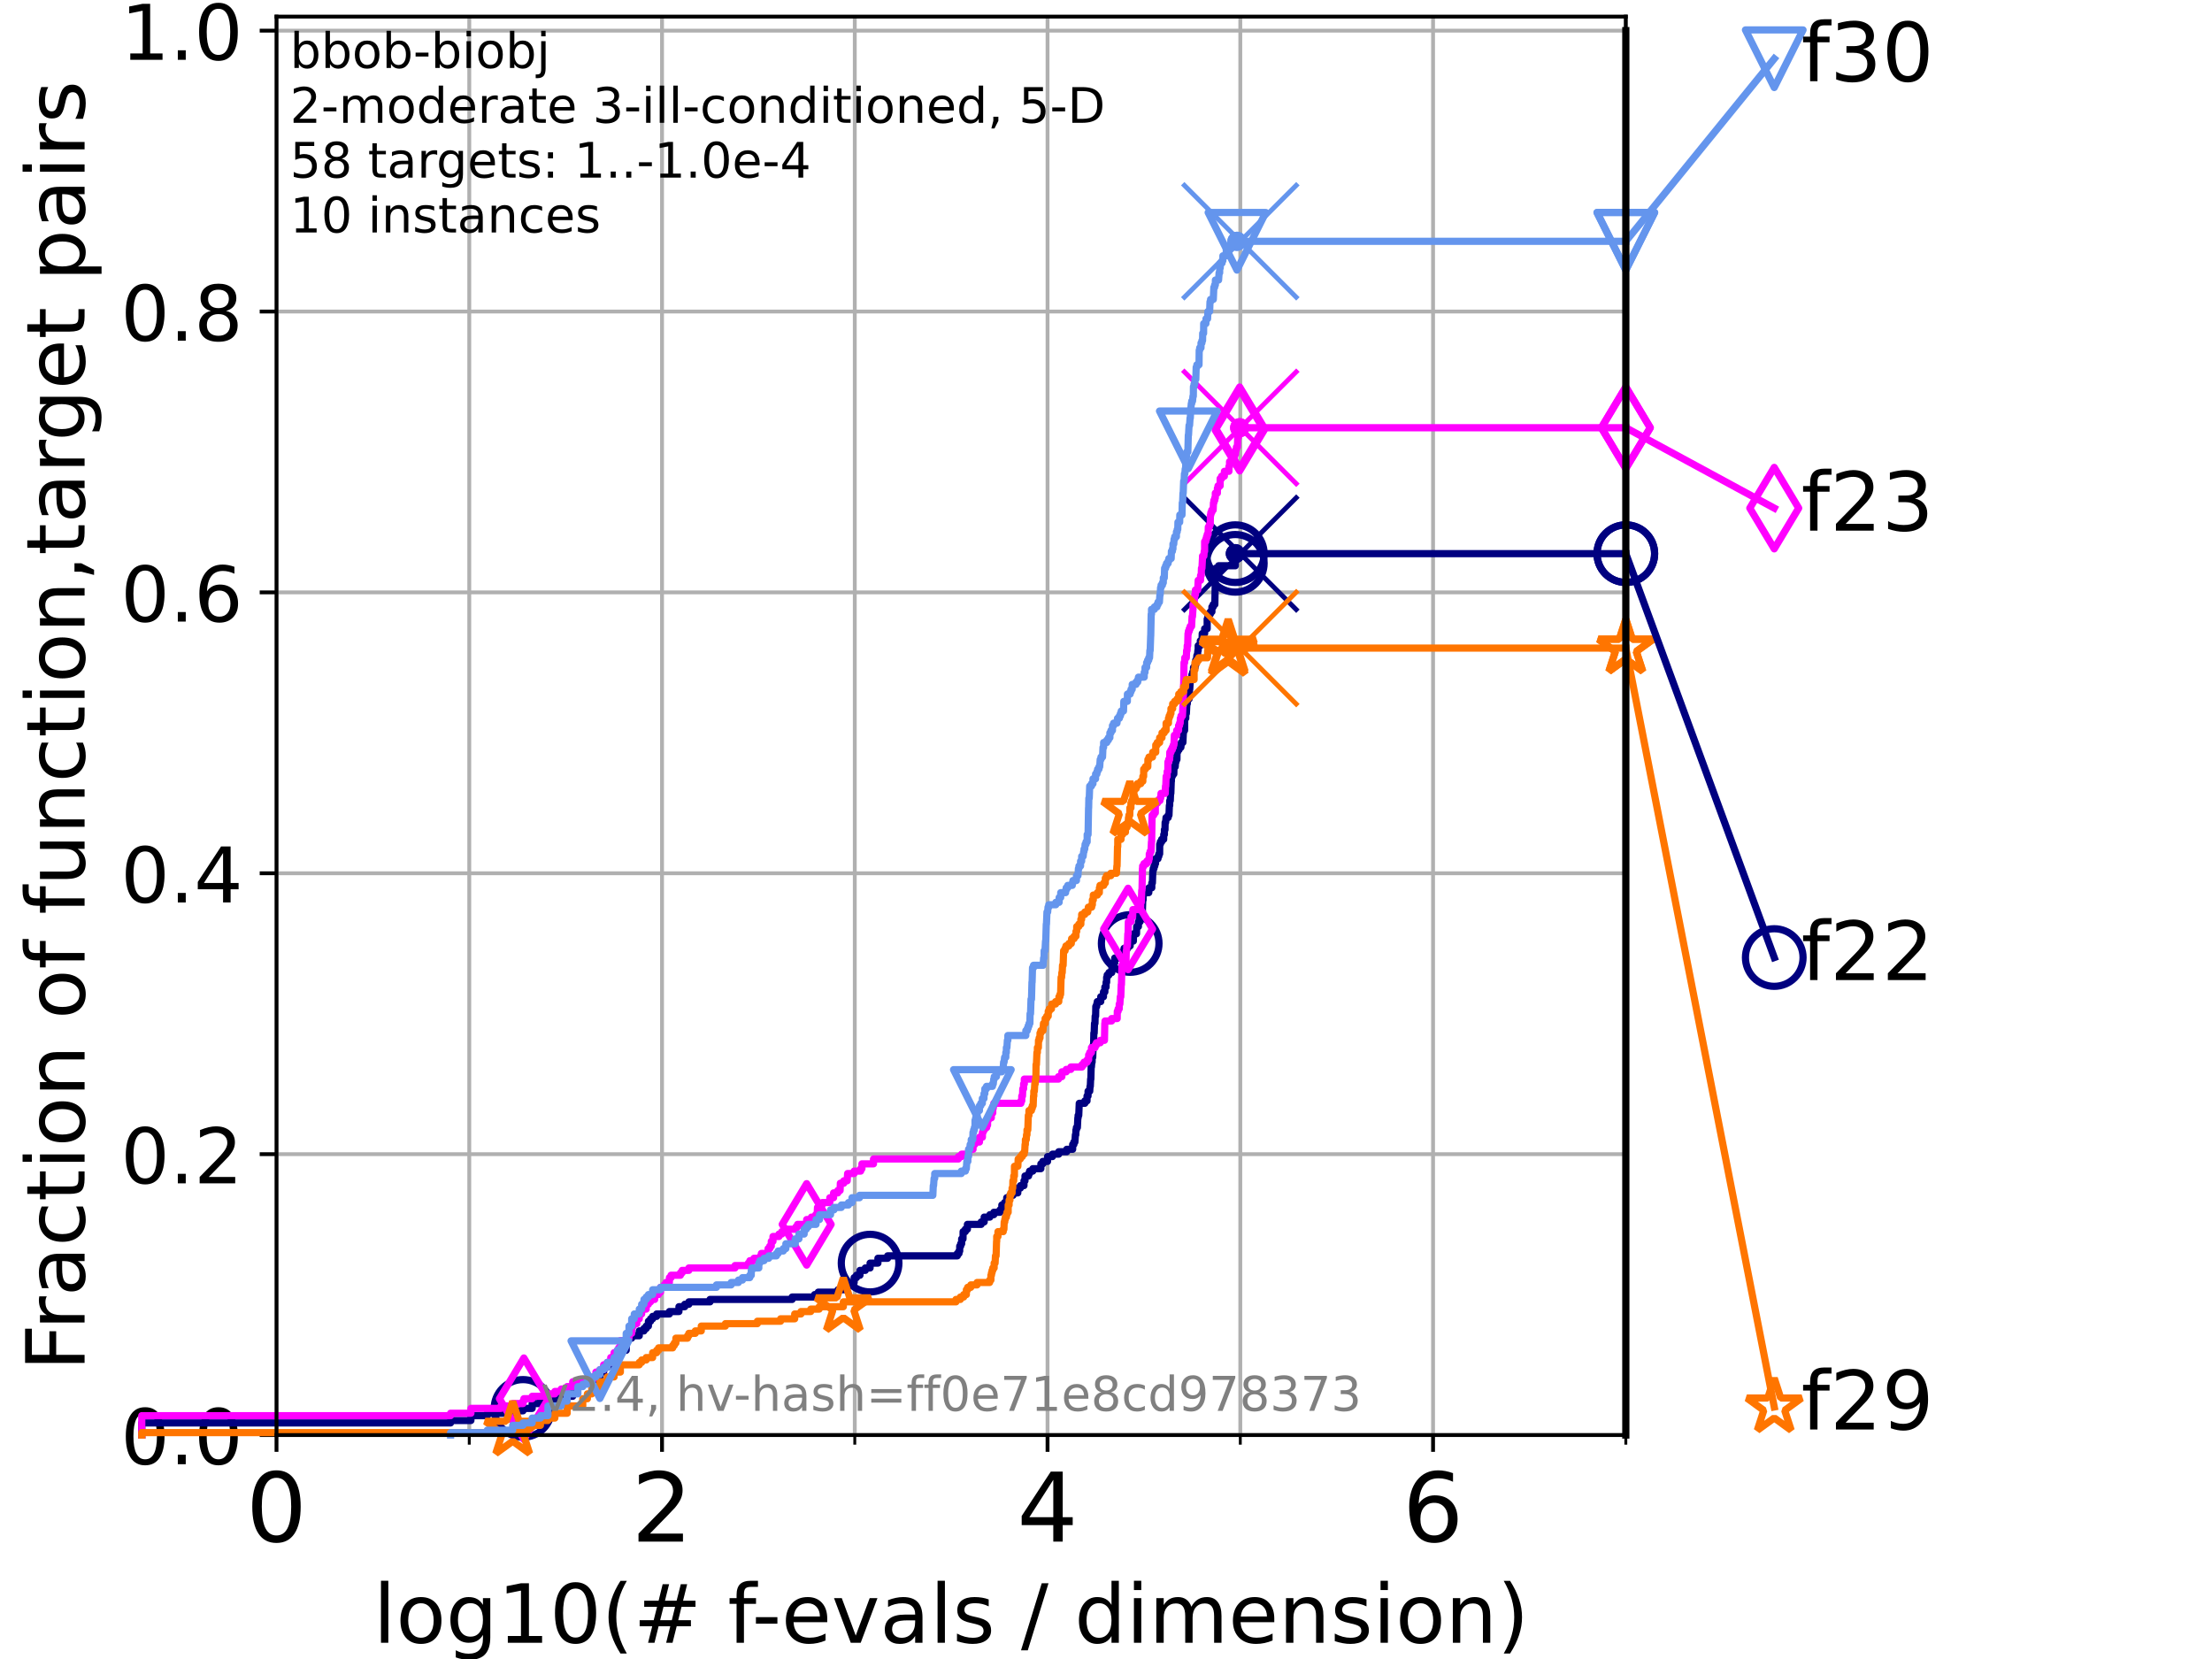 <?xml version="1.0" encoding="utf-8" standalone="no"?>
<!DOCTYPE svg PUBLIC "-//W3C//DTD SVG 1.1//EN"
  "http://www.w3.org/Graphics/SVG/1.1/DTD/svg11.dtd">
<!-- Created with matplotlib (https://matplotlib.org/) -->
<svg height="345.6pt" version="1.1" viewBox="0 0 460.8 345.6" width="460.8pt" xmlns="http://www.w3.org/2000/svg" xmlns:xlink="http://www.w3.org/1999/xlink">
 <defs>
  <style type="text/css">*{stroke-linecap:butt;stroke-linejoin:round;}</style>
 </defs>
 <g id="figure_1">
  <g id="patch_1">
   <path d="M 0 345.6 
L 460.8 345.6 
L 460.8 0 
L 0 0 
z
" style="fill:#ffffff;"/>
  </g>
  <g id="axes_1">
   <g id="patch_2">
    <path d="M 57.6 298.944 
L 338.688 298.944 
L 338.688 3.456 
L 57.6 3.456 
z
" style="fill:#ffffff;"/>
   </g>
   <g id="matplotlib.axis_1">
    <g id="xtick_1">
     <g id="line2d_1">
      <path clip-path="url(#pa82472d891)" d="M 57.6 298.944 
L 57.6 3.456 
" style="fill:none;stroke:#b0b0b0;stroke-linecap:square;stroke-width:0.8;"/>
     </g>
     <g id="line2d_2">
      <defs>
       <path d="M 0 0 
L 0 3.5 
" id="mf647f0b887" style="stroke:#000000;stroke-width:0.8;"/>
      </defs>
      <g>
       <use style="stroke:#000000;stroke-width:0.8;" x="57.6" xlink:href="#mf647f0b887" y="298.944"/>
      </g>
     </g>
     <g id="text_1">
      <!-- 0 -->
      <g transform="translate(51.237 321.141)scale(0.2 -0.2)">
       <defs>
        <path d="M 31.781 66.406 
Q 24.172 66.406 20.328 58.906 
Q 16.5 51.422 16.5 36.375 
Q 16.5 21.391 20.328 13.891 
Q 24.172 6.391 31.781 6.391 
Q 39.453 6.391 43.281 13.891 
Q 47.125 21.391 47.125 36.375 
Q 47.125 51.422 43.281 58.906 
Q 39.453 66.406 31.781 66.406 
z
M 31.781 74.219 
Q 44.047 74.219 50.516 64.516 
Q 56.984 54.828 56.984 36.375 
Q 56.984 17.969 50.516 8.266 
Q 44.047 -1.422 31.781 -1.422 
Q 19.531 -1.422 13.062 8.266 
Q 6.594 17.969 6.594 36.375 
Q 6.594 54.828 13.062 64.516 
Q 19.531 74.219 31.781 74.219 
z
" id="DejaVuSans-48"/>
       </defs>
       <use xlink:href="#DejaVuSans-48"/>
      </g>
     </g>
    </g>
    <g id="xtick_2">
     <g id="line2d_3">
      <path clip-path="url(#pa82472d891)" d="M 137.911 298.944 
L 137.911 3.456 
" style="fill:none;stroke:#b0b0b0;stroke-linecap:square;stroke-width:0.8;"/>
     </g>
     <g id="line2d_4">
      <g>
       <use style="stroke:#000000;stroke-width:0.8;" x="137.911" xlink:href="#mf647f0b887" y="298.944"/>
      </g>
     </g>
     <g id="text_2">
      <!-- 2 -->
      <g transform="translate(131.548 321.141)scale(0.2 -0.2)">
       <defs>
        <path d="M 19.188 8.297 
L 53.609 8.297 
L 53.609 0 
L 7.328 0 
L 7.328 8.297 
Q 12.938 14.109 22.625 23.891 
Q 32.328 33.688 34.812 36.531 
Q 39.547 41.844 41.422 45.531 
Q 43.312 49.219 43.312 52.781 
Q 43.312 58.594 39.234 62.25 
Q 35.156 65.922 28.609 65.922 
Q 23.969 65.922 18.812 64.312 
Q 13.672 62.703 7.812 59.422 
L 7.812 69.391 
Q 13.766 71.781 18.938 73 
Q 24.125 74.219 28.422 74.219 
Q 39.75 74.219 46.484 68.547 
Q 53.219 62.891 53.219 53.422 
Q 53.219 48.922 51.531 44.891 
Q 49.859 40.875 45.406 35.406 
Q 44.188 33.984 37.641 27.219 
Q 31.109 20.453 19.188 8.297 
z
" id="DejaVuSans-50"/>
       </defs>
       <use xlink:href="#DejaVuSans-50"/>
      </g>
     </g>
    </g>
    <g id="xtick_3">
     <g id="line2d_5">
      <path clip-path="url(#pa82472d891)" d="M 218.222 298.944 
L 218.222 3.456 
" style="fill:none;stroke:#b0b0b0;stroke-linecap:square;stroke-width:0.8;"/>
     </g>
     <g id="line2d_6">
      <g>
       <use style="stroke:#000000;stroke-width:0.8;" x="218.222" xlink:href="#mf647f0b887" y="298.944"/>
      </g>
     </g>
     <g id="text_3">
      <!-- 4 -->
      <g transform="translate(211.859 321.141)scale(0.2 -0.2)">
       <defs>
        <path d="M 37.797 64.312 
L 12.891 25.391 
L 37.797 25.391 
z
M 35.203 72.906 
L 47.609 72.906 
L 47.609 25.391 
L 58.016 25.391 
L 58.016 17.188 
L 47.609 17.188 
L 47.609 0 
L 37.797 0 
L 37.797 17.188 
L 4.891 17.188 
L 4.891 26.703 
z
" id="DejaVuSans-52"/>
       </defs>
       <use xlink:href="#DejaVuSans-52"/>
      </g>
     </g>
    </g>
    <g id="xtick_4">
     <g id="line2d_7">
      <path clip-path="url(#pa82472d891)" d="M 298.533 298.944 
L 298.533 3.456 
" style="fill:none;stroke:#b0b0b0;stroke-linecap:square;stroke-width:0.8;"/>
     </g>
     <g id="line2d_8">
      <g>
       <use style="stroke:#000000;stroke-width:0.8;" x="298.533" xlink:href="#mf647f0b887" y="298.944"/>
      </g>
     </g>
     <g id="text_4">
      <!-- 6 -->
      <g transform="translate(292.17 321.141)scale(0.2 -0.2)">
       <defs>
        <path d="M 33.016 40.375 
Q 26.375 40.375 22.484 35.828 
Q 18.609 31.297 18.609 23.391 
Q 18.609 15.531 22.484 10.953 
Q 26.375 6.391 33.016 6.391 
Q 39.656 6.391 43.531 10.953 
Q 47.406 15.531 47.406 23.391 
Q 47.406 31.297 43.531 35.828 
Q 39.656 40.375 33.016 40.375 
z
M 52.594 71.297 
L 52.594 62.312 
Q 48.875 64.062 45.094 64.984 
Q 41.312 65.922 37.594 65.922 
Q 27.828 65.922 22.672 59.328 
Q 17.531 52.734 16.797 39.406 
Q 19.672 43.656 24.016 45.922 
Q 28.375 48.188 33.594 48.188 
Q 44.578 48.188 50.953 41.516 
Q 57.328 34.859 57.328 23.391 
Q 57.328 12.156 50.688 5.359 
Q 44.047 -1.422 33.016 -1.422 
Q 20.359 -1.422 13.672 8.266 
Q 6.984 17.969 6.984 36.375 
Q 6.984 53.656 15.188 63.938 
Q 23.391 74.219 37.203 74.219 
Q 40.922 74.219 44.703 73.484 
Q 48.484 72.75 52.594 71.297 
z
" id="DejaVuSans-54"/>
       </defs>
       <use xlink:href="#DejaVuSans-54"/>
      </g>
     </g>
    </g>
    <g id="xtick_5">
     <g id="line2d_9">
      <path clip-path="url(#pa82472d891)" d="M 97.755 298.944 
L 97.755 3.456 
" style="fill:none;stroke:#b0b0b0;stroke-linecap:square;stroke-width:0.8;"/>
     </g>
     <g id="line2d_10">
      <defs>
       <path d="M 0 0 
L 0 2 
" id="m0636fdeeae" style="stroke:#000000;stroke-width:0.6;"/>
      </defs>
      <g>
       <use style="stroke:#000000;stroke-width:0.6;" x="97.755" xlink:href="#m0636fdeeae" y="298.944"/>
      </g>
     </g>
    </g>
    <g id="xtick_6">
     <g id="line2d_11">
      <path clip-path="url(#pa82472d891)" d="M 178.066 298.944 
L 178.066 3.456 
" style="fill:none;stroke:#b0b0b0;stroke-linecap:square;stroke-width:0.8;"/>
     </g>
     <g id="line2d_12">
      <g>
       <use style="stroke:#000000;stroke-width:0.6;" x="178.066" xlink:href="#m0636fdeeae" y="298.944"/>
      </g>
     </g>
    </g>
    <g id="xtick_7">
     <g id="line2d_13">
      <path clip-path="url(#pa82472d891)" d="M 258.377 298.944 
L 258.377 3.456 
" style="fill:none;stroke:#b0b0b0;stroke-linecap:square;stroke-width:0.8;"/>
     </g>
     <g id="line2d_14">
      <g>
       <use style="stroke:#000000;stroke-width:0.6;" x="258.377" xlink:href="#m0636fdeeae" y="298.944"/>
      </g>
     </g>
    </g>
    <g id="xtick_8">
     <g id="line2d_15">
      <path clip-path="url(#pa82472d891)" d="M 338.688 298.944 
L 338.688 3.456 
" style="fill:none;stroke:#b0b0b0;stroke-linecap:square;stroke-width:0.8;"/>
     </g>
     <g id="line2d_16">
      <g>
       <use style="stroke:#000000;stroke-width:0.6;" x="338.688" xlink:href="#m0636fdeeae" y="298.944"/>
      </g>
     </g>
    </g>
    <g id="text_5">
     <!-- log10(# f-evals / dimension) -->
     <g transform="translate(77.764 342.218)scale(0.17 -0.17)">
      <defs>
       <path d="M 9.422 75.984 
L 18.406 75.984 
L 18.406 0 
L 9.422 0 
z
" id="DejaVuSans-108"/>
       <path d="M 30.609 48.391 
Q 23.391 48.391 19.188 42.75 
Q 14.984 37.109 14.984 27.297 
Q 14.984 17.484 19.156 11.844 
Q 23.344 6.203 30.609 6.203 
Q 37.797 6.203 41.984 11.859 
Q 46.188 17.531 46.188 27.297 
Q 46.188 37.016 41.984 42.703 
Q 37.797 48.391 30.609 48.391 
z
M 30.609 56 
Q 42.328 56 49.016 48.375 
Q 55.719 40.766 55.719 27.297 
Q 55.719 13.875 49.016 6.219 
Q 42.328 -1.422 30.609 -1.422 
Q 18.844 -1.422 12.172 6.219 
Q 5.516 13.875 5.516 27.297 
Q 5.516 40.766 12.172 48.375 
Q 18.844 56 30.609 56 
z
" id="DejaVuSans-111"/>
       <path d="M 45.406 27.984 
Q 45.406 37.75 41.375 43.109 
Q 37.359 48.484 30.078 48.484 
Q 22.859 48.484 18.828 43.109 
Q 14.797 37.75 14.797 27.984 
Q 14.797 18.266 18.828 12.891 
Q 22.859 7.516 30.078 7.516 
Q 37.359 7.516 41.375 12.891 
Q 45.406 18.266 45.406 27.984 
z
M 54.391 6.781 
Q 54.391 -7.172 48.188 -13.984 
Q 42 -20.797 29.203 -20.797 
Q 24.469 -20.797 20.266 -20.094 
Q 16.062 -19.391 12.109 -17.922 
L 12.109 -9.188 
Q 16.062 -11.328 19.922 -12.344 
Q 23.781 -13.375 27.781 -13.375 
Q 36.625 -13.375 41.016 -8.766 
Q 45.406 -4.156 45.406 5.172 
L 45.406 9.625 
Q 42.625 4.781 38.281 2.391 
Q 33.938 0 27.875 0 
Q 17.828 0 11.672 7.656 
Q 5.516 15.328 5.516 27.984 
Q 5.516 40.672 11.672 48.328 
Q 17.828 56 27.875 56 
Q 33.938 56 38.281 53.609 
Q 42.625 51.219 45.406 46.391 
L 45.406 54.688 
L 54.391 54.688 
z
" id="DejaVuSans-103"/>
       <path d="M 12.406 8.297 
L 28.516 8.297 
L 28.516 63.922 
L 10.984 60.406 
L 10.984 69.391 
L 28.422 72.906 
L 38.281 72.906 
L 38.281 8.297 
L 54.391 8.297 
L 54.391 0 
L 12.406 0 
z
" id="DejaVuSans-49"/>
       <path d="M 31 75.875 
Q 24.469 64.656 21.281 53.656 
Q 18.109 42.672 18.109 31.391 
Q 18.109 20.125 21.312 9.062 
Q 24.516 -2 31 -13.188 
L 23.188 -13.188 
Q 15.875 -1.703 12.234 9.375 
Q 8.594 20.453 8.594 31.391 
Q 8.594 42.281 12.203 53.312 
Q 15.828 64.359 23.188 75.875 
z
" id="DejaVuSans-40"/>
       <path d="M 51.125 44 
L 36.922 44 
L 32.812 27.688 
L 47.125 27.688 
z
M 43.797 71.781 
L 38.719 51.516 
L 52.984 51.516 
L 58.109 71.781 
L 65.922 71.781 
L 60.891 51.516 
L 76.125 51.516 
L 76.125 44 
L 58.984 44 
L 54.984 27.688 
L 70.516 27.688 
L 70.516 20.219 
L 53.078 20.219 
L 48 0 
L 40.188 0 
L 45.219 20.219 
L 30.906 20.219 
L 25.875 0 
L 18.016 0 
L 23.094 20.219 
L 7.719 20.219 
L 7.719 27.688 
L 24.906 27.688 
L 29 44 
L 13.281 44 
L 13.281 51.516 
L 30.906 51.516 
L 35.891 71.781 
z
" id="DejaVuSans-35"/>
       <path id="DejaVuSans-32"/>
       <path d="M 37.109 75.984 
L 37.109 68.5 
L 28.516 68.5 
Q 23.688 68.5 21.797 66.547 
Q 19.922 64.594 19.922 59.516 
L 19.922 54.688 
L 34.719 54.688 
L 34.719 47.703 
L 19.922 47.703 
L 19.922 0 
L 10.891 0 
L 10.891 47.703 
L 2.297 47.703 
L 2.297 54.688 
L 10.891 54.688 
L 10.891 58.5 
Q 10.891 67.625 15.141 71.797 
Q 19.391 75.984 28.609 75.984 
z
" id="DejaVuSans-102"/>
       <path d="M 4.891 31.391 
L 31.203 31.391 
L 31.203 23.391 
L 4.891 23.391 
z
" id="DejaVuSans-45"/>
       <path d="M 56.203 29.594 
L 56.203 25.203 
L 14.891 25.203 
Q 15.484 15.922 20.484 11.062 
Q 25.484 6.203 34.422 6.203 
Q 39.594 6.203 44.453 7.469 
Q 49.312 8.734 54.109 11.281 
L 54.109 2.781 
Q 49.266 0.734 44.188 -0.344 
Q 39.109 -1.422 33.891 -1.422 
Q 20.797 -1.422 13.156 6.188 
Q 5.516 13.812 5.516 26.812 
Q 5.516 40.234 12.766 48.109 
Q 20.016 56 32.328 56 
Q 43.359 56 49.781 48.891 
Q 56.203 41.797 56.203 29.594 
z
M 47.219 32.234 
Q 47.125 39.594 43.094 43.984 
Q 39.062 48.391 32.422 48.391 
Q 24.906 48.391 20.391 44.141 
Q 15.875 39.891 15.188 32.172 
z
" id="DejaVuSans-101"/>
       <path d="M 2.984 54.688 
L 12.5 54.688 
L 29.594 8.797 
L 46.688 54.688 
L 56.203 54.688 
L 35.688 0 
L 23.484 0 
z
" id="DejaVuSans-118"/>
       <path d="M 34.281 27.484 
Q 23.391 27.484 19.188 25 
Q 14.984 22.516 14.984 16.5 
Q 14.984 11.719 18.141 8.906 
Q 21.297 6.109 26.703 6.109 
Q 34.188 6.109 38.703 11.406 
Q 43.219 16.703 43.219 25.484 
L 43.219 27.484 
z
M 52.203 31.203 
L 52.203 0 
L 43.219 0 
L 43.219 8.297 
Q 40.141 3.328 35.547 0.953 
Q 30.953 -1.422 24.312 -1.422 
Q 15.922 -1.422 10.953 3.297 
Q 6 8.016 6 15.922 
Q 6 25.141 12.172 29.828 
Q 18.359 34.516 30.609 34.516 
L 43.219 34.516 
L 43.219 35.406 
Q 43.219 41.609 39.141 45 
Q 35.062 48.391 27.688 48.391 
Q 23 48.391 18.547 47.266 
Q 14.109 46.141 10.016 43.891 
L 10.016 52.203 
Q 14.938 54.109 19.578 55.047 
Q 24.219 56 28.609 56 
Q 40.484 56 46.344 49.844 
Q 52.203 43.703 52.203 31.203 
z
" id="DejaVuSans-97"/>
       <path d="M 44.281 53.078 
L 44.281 44.578 
Q 40.484 46.531 36.375 47.5 
Q 32.281 48.484 27.875 48.484 
Q 21.188 48.484 17.844 46.438 
Q 14.5 44.391 14.5 40.281 
Q 14.5 37.156 16.891 35.375 
Q 19.281 33.594 26.516 31.984 
L 29.594 31.297 
Q 39.156 29.25 43.188 25.516 
Q 47.219 21.781 47.219 15.094 
Q 47.219 7.469 41.188 3.016 
Q 35.156 -1.422 24.609 -1.422 
Q 20.219 -1.422 15.453 -0.562 
Q 10.688 0.297 5.422 2 
L 5.422 11.281 
Q 10.406 8.688 15.234 7.391 
Q 20.062 6.109 24.812 6.109 
Q 31.156 6.109 34.562 8.281 
Q 37.984 10.453 37.984 14.406 
Q 37.984 18.062 35.516 20.016 
Q 33.062 21.969 24.703 23.781 
L 21.578 24.516 
Q 13.234 26.266 9.516 29.906 
Q 5.812 33.547 5.812 39.891 
Q 5.812 47.609 11.281 51.797 
Q 16.75 56 26.812 56 
Q 31.781 56 36.172 55.266 
Q 40.578 54.547 44.281 53.078 
z
" id="DejaVuSans-115"/>
       <path d="M 25.391 72.906 
L 33.688 72.906 
L 8.297 -9.281 
L 0 -9.281 
z
" id="DejaVuSans-47"/>
       <path d="M 45.406 46.391 
L 45.406 75.984 
L 54.391 75.984 
L 54.391 0 
L 45.406 0 
L 45.406 8.203 
Q 42.578 3.328 38.25 0.953 
Q 33.938 -1.422 27.875 -1.422 
Q 17.969 -1.422 11.734 6.484 
Q 5.516 14.406 5.516 27.297 
Q 5.516 40.188 11.734 48.094 
Q 17.969 56 27.875 56 
Q 33.938 56 38.25 53.625 
Q 42.578 51.266 45.406 46.391 
z
M 14.797 27.297 
Q 14.797 17.391 18.875 11.75 
Q 22.953 6.109 30.078 6.109 
Q 37.203 6.109 41.297 11.75 
Q 45.406 17.391 45.406 27.297 
Q 45.406 37.203 41.297 42.844 
Q 37.203 48.484 30.078 48.484 
Q 22.953 48.484 18.875 42.844 
Q 14.797 37.203 14.797 27.297 
z
" id="DejaVuSans-100"/>
       <path d="M 9.422 54.688 
L 18.406 54.688 
L 18.406 0 
L 9.422 0 
z
M 9.422 75.984 
L 18.406 75.984 
L 18.406 64.594 
L 9.422 64.594 
z
" id="DejaVuSans-105"/>
       <path d="M 52 44.188 
Q 55.375 50.25 60.062 53.125 
Q 64.75 56 71.094 56 
Q 79.641 56 84.281 50.016 
Q 88.922 44.047 88.922 33.016 
L 88.922 0 
L 79.891 0 
L 79.891 32.719 
Q 79.891 40.578 77.094 44.375 
Q 74.312 48.188 68.609 48.188 
Q 61.625 48.188 57.562 43.547 
Q 53.516 38.922 53.516 30.906 
L 53.516 0 
L 44.484 0 
L 44.484 32.719 
Q 44.484 40.625 41.703 44.406 
Q 38.922 48.188 33.109 48.188 
Q 26.219 48.188 22.156 43.531 
Q 18.109 38.875 18.109 30.906 
L 18.109 0 
L 9.078 0 
L 9.078 54.688 
L 18.109 54.688 
L 18.109 46.188 
Q 21.188 51.219 25.484 53.609 
Q 29.781 56 35.688 56 
Q 41.656 56 45.828 52.969 
Q 50 49.953 52 44.188 
z
" id="DejaVuSans-109"/>
       <path d="M 54.891 33.016 
L 54.891 0 
L 45.906 0 
L 45.906 32.719 
Q 45.906 40.484 42.875 44.328 
Q 39.844 48.188 33.797 48.188 
Q 26.516 48.188 22.312 43.547 
Q 18.109 38.922 18.109 30.906 
L 18.109 0 
L 9.078 0 
L 9.078 54.688 
L 18.109 54.688 
L 18.109 46.188 
Q 21.344 51.125 25.703 53.562 
Q 30.078 56 35.797 56 
Q 45.219 56 50.047 50.172 
Q 54.891 44.344 54.891 33.016 
z
" id="DejaVuSans-110"/>
       <path d="M 8.016 75.875 
L 15.828 75.875 
Q 23.141 64.359 26.781 53.312 
Q 30.422 42.281 30.422 31.391 
Q 30.422 20.453 26.781 9.375 
Q 23.141 -1.703 15.828 -13.188 
L 8.016 -13.188 
Q 14.5 -2 17.703 9.062 
Q 20.906 20.125 20.906 31.391 
Q 20.906 42.672 17.703 53.656 
Q 14.5 64.656 8.016 75.875 
z
" id="DejaVuSans-41"/>
      </defs>
      <use xlink:href="#DejaVuSans-108"/>
      <use x="27.783" xlink:href="#DejaVuSans-111"/>
      <use x="88.965" xlink:href="#DejaVuSans-103"/>
      <use x="152.441" xlink:href="#DejaVuSans-49"/>
      <use x="216.064" xlink:href="#DejaVuSans-48"/>
      <use x="279.688" xlink:href="#DejaVuSans-40"/>
      <use x="318.701" xlink:href="#DejaVuSans-35"/>
      <use x="402.49" xlink:href="#DejaVuSans-32"/>
      <use x="434.277" xlink:href="#DejaVuSans-102"/>
      <use x="463.982" xlink:href="#DejaVuSans-45"/>
      <use x="500.066" xlink:href="#DejaVuSans-101"/>
      <use x="561.59" xlink:href="#DejaVuSans-118"/>
      <use x="620.77" xlink:href="#DejaVuSans-97"/>
      <use x="682.049" xlink:href="#DejaVuSans-108"/>
      <use x="709.832" xlink:href="#DejaVuSans-115"/>
      <use x="761.932" xlink:href="#DejaVuSans-32"/>
      <use x="793.719" xlink:href="#DejaVuSans-47"/>
      <use x="827.41" xlink:href="#DejaVuSans-32"/>
      <use x="859.197" xlink:href="#DejaVuSans-100"/>
      <use x="922.674" xlink:href="#DejaVuSans-105"/>
      <use x="950.457" xlink:href="#DejaVuSans-109"/>
      <use x="1047.869" xlink:href="#DejaVuSans-101"/>
      <use x="1109.393" xlink:href="#DejaVuSans-110"/>
      <use x="1172.771" xlink:href="#DejaVuSans-115"/>
      <use x="1224.871" xlink:href="#DejaVuSans-105"/>
      <use x="1252.654" xlink:href="#DejaVuSans-111"/>
      <use x="1313.836" xlink:href="#DejaVuSans-110"/>
      <use x="1377.215" xlink:href="#DejaVuSans-41"/>
     </g>
    </g>
   </g>
   <g id="matplotlib.axis_2">
    <g id="ytick_1">
     <g id="line2d_17">
      <path clip-path="url(#pa82472d891)" d="M 57.6 298.944 
L 338.688 298.944 
" style="fill:none;stroke:#b0b0b0;stroke-linecap:square;stroke-width:0.8;"/>
     </g>
     <g id="line2d_18">
      <defs>
       <path d="M 0 0 
L -3.5 0 
" id="m6190f0b0bc" style="stroke:#000000;stroke-width:0.8;"/>
      </defs>
      <g>
       <use style="stroke:#000000;stroke-width:0.8;" x="57.6" xlink:href="#m6190f0b0bc" y="298.944"/>
      </g>
     </g>
     <g id="text_6">
      <!-- 0.0 -->
      <g transform="translate(25.155 305.023)scale(0.16 -0.16)">
       <defs>
        <path d="M 10.688 12.406 
L 21 12.406 
L 21 0 
L 10.688 0 
z
" id="DejaVuSans-46"/>
       </defs>
       <use xlink:href="#DejaVuSans-48"/>
       <use x="63.623" xlink:href="#DejaVuSans-46"/>
       <use x="95.41" xlink:href="#DejaVuSans-48"/>
      </g>
     </g>
    </g>
    <g id="ytick_2">
     <g id="line2d_19">
      <path clip-path="url(#pa82472d891)" d="M 57.6 240.432 
L 338.688 240.432 
" style="fill:none;stroke:#b0b0b0;stroke-linecap:square;stroke-width:0.8;"/>
     </g>
     <g id="line2d_20">
      <g>
       <use style="stroke:#000000;stroke-width:0.8;" x="57.6" xlink:href="#m6190f0b0bc" y="240.432"/>
      </g>
     </g>
     <g id="text_7">
      <!-- 0.2 -->
      <g transform="translate(25.155 246.51)scale(0.16 -0.16)">
       <use xlink:href="#DejaVuSans-48"/>
       <use x="63.623" xlink:href="#DejaVuSans-46"/>
       <use x="95.41" xlink:href="#DejaVuSans-50"/>
      </g>
     </g>
    </g>
    <g id="ytick_3">
     <g id="line2d_21">
      <path clip-path="url(#pa82472d891)" d="M 57.6 181.919 
L 338.688 181.919 
" style="fill:none;stroke:#b0b0b0;stroke-linecap:square;stroke-width:0.8;"/>
     </g>
     <g id="line2d_22">
      <g>
       <use style="stroke:#000000;stroke-width:0.8;" x="57.6" xlink:href="#m6190f0b0bc" y="181.919"/>
      </g>
     </g>
     <g id="text_8">
      <!-- 0.4 -->
      <g transform="translate(25.155 187.998)scale(0.16 -0.16)">
       <use xlink:href="#DejaVuSans-48"/>
       <use x="63.623" xlink:href="#DejaVuSans-46"/>
       <use x="95.41" xlink:href="#DejaVuSans-52"/>
      </g>
     </g>
    </g>
    <g id="ytick_4">
     <g id="line2d_23">
      <path clip-path="url(#pa82472d891)" d="M 57.6 123.407 
L 338.688 123.407 
" style="fill:none;stroke:#b0b0b0;stroke-linecap:square;stroke-width:0.8;"/>
     </g>
     <g id="line2d_24">
      <g>
       <use style="stroke:#000000;stroke-width:0.8;" x="57.6" xlink:href="#m6190f0b0bc" y="123.407"/>
      </g>
     </g>
     <g id="text_9">
      <!-- 0.6 -->
      <g transform="translate(25.155 129.485)scale(0.16 -0.16)">
       <use xlink:href="#DejaVuSans-48"/>
       <use x="63.623" xlink:href="#DejaVuSans-46"/>
       <use x="95.41" xlink:href="#DejaVuSans-54"/>
      </g>
     </g>
    </g>
    <g id="ytick_5">
     <g id="line2d_25">
      <path clip-path="url(#pa82472d891)" d="M 57.6 64.894 
L 338.688 64.894 
" style="fill:none;stroke:#b0b0b0;stroke-linecap:square;stroke-width:0.8;"/>
     </g>
     <g id="line2d_26">
      <g>
       <use style="stroke:#000000;stroke-width:0.8;" x="57.6" xlink:href="#m6190f0b0bc" y="64.894"/>
      </g>
     </g>
     <g id="text_10">
      <!-- 0.8 -->
      <g transform="translate(25.155 70.973)scale(0.16 -0.16)">
       <defs>
        <path d="M 31.781 34.625 
Q 24.75 34.625 20.719 30.859 
Q 16.703 27.094 16.703 20.516 
Q 16.703 13.922 20.719 10.156 
Q 24.75 6.391 31.781 6.391 
Q 38.812 6.391 42.859 10.172 
Q 46.922 13.969 46.922 20.516 
Q 46.922 27.094 42.891 30.859 
Q 38.875 34.625 31.781 34.625 
z
M 21.922 38.812 
Q 15.578 40.375 12.031 44.719 
Q 8.5 49.078 8.5 55.328 
Q 8.5 64.062 14.719 69.141 
Q 20.953 74.219 31.781 74.219 
Q 42.672 74.219 48.875 69.141 
Q 55.078 64.062 55.078 55.328 
Q 55.078 49.078 51.531 44.719 
Q 48 40.375 41.703 38.812 
Q 48.828 37.156 52.797 32.312 
Q 56.781 27.484 56.781 20.516 
Q 56.781 9.906 50.312 4.234 
Q 43.844 -1.422 31.781 -1.422 
Q 19.734 -1.422 13.25 4.234 
Q 6.781 9.906 6.781 20.516 
Q 6.781 27.484 10.781 32.312 
Q 14.797 37.156 21.922 38.812 
z
M 18.312 54.391 
Q 18.312 48.734 21.844 45.562 
Q 25.391 42.391 31.781 42.391 
Q 38.141 42.391 41.719 45.562 
Q 45.312 48.734 45.312 54.391 
Q 45.312 60.062 41.719 63.234 
Q 38.141 66.406 31.781 66.406 
Q 25.391 66.406 21.844 63.234 
Q 18.312 60.062 18.312 54.391 
z
" id="DejaVuSans-56"/>
       </defs>
       <use xlink:href="#DejaVuSans-48"/>
       <use x="63.623" xlink:href="#DejaVuSans-46"/>
       <use x="95.41" xlink:href="#DejaVuSans-56"/>
      </g>
     </g>
    </g>
    <g id="ytick_6">
     <g id="line2d_27">
      <path clip-path="url(#pa82472d891)" d="M 57.6 6.382 
L 338.688 6.382 
" style="fill:none;stroke:#b0b0b0;stroke-linecap:square;stroke-width:0.8;"/>
     </g>
     <g id="line2d_28">
      <g>
       <use style="stroke:#000000;stroke-width:0.8;" x="57.6" xlink:href="#m6190f0b0bc" y="6.382"/>
      </g>
     </g>
     <g id="text_11">
      <!-- 1.0 -->
      <g transform="translate(25.155 12.46)scale(0.16 -0.16)">
       <use xlink:href="#DejaVuSans-49"/>
       <use x="63.623" xlink:href="#DejaVuSans-46"/>
       <use x="95.41" xlink:href="#DejaVuSans-48"/>
      </g>
     </g>
    </g>
    <g id="text_12">
     <!-- Fraction of function,target pairs -->
     <g transform="translate(17.62 285.585)rotate(-90)scale(0.17 -0.17)">
      <defs>
       <path d="M 9.812 72.906 
L 51.703 72.906 
L 51.703 64.594 
L 19.672 64.594 
L 19.672 43.109 
L 48.578 43.109 
L 48.578 34.812 
L 19.672 34.812 
L 19.672 0 
L 9.812 0 
z
" id="DejaVuSans-70"/>
       <path d="M 41.109 46.297 
Q 39.594 47.172 37.812 47.578 
Q 36.031 48 33.891 48 
Q 26.266 48 22.188 43.047 
Q 18.109 38.094 18.109 28.812 
L 18.109 0 
L 9.078 0 
L 9.078 54.688 
L 18.109 54.688 
L 18.109 46.188 
Q 20.953 51.172 25.484 53.578 
Q 30.031 56 36.531 56 
Q 37.453 56 38.578 55.875 
Q 39.703 55.766 41.062 55.516 
z
" id="DejaVuSans-114"/>
       <path d="M 48.781 52.594 
L 48.781 44.188 
Q 44.969 46.297 41.141 47.344 
Q 37.312 48.391 33.406 48.391 
Q 24.656 48.391 19.812 42.844 
Q 14.984 37.312 14.984 27.297 
Q 14.984 17.281 19.812 11.734 
Q 24.656 6.203 33.406 6.203 
Q 37.312 6.203 41.141 7.25 
Q 44.969 8.297 48.781 10.406 
L 48.781 2.094 
Q 45.016 0.344 40.984 -0.531 
Q 36.969 -1.422 32.422 -1.422 
Q 20.062 -1.422 12.781 6.344 
Q 5.516 14.109 5.516 27.297 
Q 5.516 40.672 12.859 48.328 
Q 20.219 56 33.016 56 
Q 37.156 56 41.109 55.141 
Q 45.062 54.297 48.781 52.594 
z
" id="DejaVuSans-99"/>
       <path d="M 18.312 70.219 
L 18.312 54.688 
L 36.812 54.688 
L 36.812 47.703 
L 18.312 47.703 
L 18.312 18.016 
Q 18.312 11.328 20.141 9.422 
Q 21.969 7.516 27.594 7.516 
L 36.812 7.516 
L 36.812 0 
L 27.594 0 
Q 17.188 0 13.234 3.875 
Q 9.281 7.766 9.281 18.016 
L 9.281 47.703 
L 2.688 47.703 
L 2.688 54.688 
L 9.281 54.688 
L 9.281 70.219 
z
" id="DejaVuSans-116"/>
       <path d="M 8.5 21.578 
L 8.5 54.688 
L 17.484 54.688 
L 17.484 21.922 
Q 17.484 14.156 20.5 10.266 
Q 23.531 6.391 29.594 6.391 
Q 36.859 6.391 41.078 11.031 
Q 45.312 15.672 45.312 23.688 
L 45.312 54.688 
L 54.297 54.688 
L 54.297 0 
L 45.312 0 
L 45.312 8.406 
Q 42.047 3.422 37.719 1 
Q 33.406 -1.422 27.688 -1.422 
Q 18.266 -1.422 13.375 4.438 
Q 8.5 10.297 8.5 21.578 
z
M 31.109 56 
z
" id="DejaVuSans-117"/>
       <path d="M 11.719 12.406 
L 22.016 12.406 
L 22.016 4 
L 14.016 -11.625 
L 7.719 -11.625 
L 11.719 4 
z
" id="DejaVuSans-44"/>
       <path d="M 18.109 8.203 
L 18.109 -20.797 
L 9.078 -20.797 
L 9.078 54.688 
L 18.109 54.688 
L 18.109 46.391 
Q 20.953 51.266 25.266 53.625 
Q 29.594 56 35.594 56 
Q 45.562 56 51.781 48.094 
Q 58.016 40.188 58.016 27.297 
Q 58.016 14.406 51.781 6.484 
Q 45.562 -1.422 35.594 -1.422 
Q 29.594 -1.422 25.266 0.953 
Q 20.953 3.328 18.109 8.203 
z
M 48.688 27.297 
Q 48.688 37.203 44.609 42.844 
Q 40.531 48.484 33.406 48.484 
Q 26.266 48.484 22.188 42.844 
Q 18.109 37.203 18.109 27.297 
Q 18.109 17.391 22.188 11.75 
Q 26.266 6.109 33.406 6.109 
Q 40.531 6.109 44.609 11.75 
Q 48.688 17.391 48.688 27.297 
z
" id="DejaVuSans-112"/>
      </defs>
      <use xlink:href="#DejaVuSans-70"/>
      <use x="50.27" xlink:href="#DejaVuSans-114"/>
      <use x="91.383" xlink:href="#DejaVuSans-97"/>
      <use x="152.662" xlink:href="#DejaVuSans-99"/>
      <use x="207.643" xlink:href="#DejaVuSans-116"/>
      <use x="246.852" xlink:href="#DejaVuSans-105"/>
      <use x="274.635" xlink:href="#DejaVuSans-111"/>
      <use x="335.816" xlink:href="#DejaVuSans-110"/>
      <use x="399.195" xlink:href="#DejaVuSans-32"/>
      <use x="430.982" xlink:href="#DejaVuSans-111"/>
      <use x="492.164" xlink:href="#DejaVuSans-102"/>
      <use x="527.369" xlink:href="#DejaVuSans-32"/>
      <use x="559.156" xlink:href="#DejaVuSans-102"/>
      <use x="594.361" xlink:href="#DejaVuSans-117"/>
      <use x="657.74" xlink:href="#DejaVuSans-110"/>
      <use x="721.119" xlink:href="#DejaVuSans-99"/>
      <use x="776.1" xlink:href="#DejaVuSans-116"/>
      <use x="815.309" xlink:href="#DejaVuSans-105"/>
      <use x="843.092" xlink:href="#DejaVuSans-111"/>
      <use x="904.273" xlink:href="#DejaVuSans-110"/>
      <use x="967.652" xlink:href="#DejaVuSans-44"/>
      <use x="999.439" xlink:href="#DejaVuSans-116"/>
      <use x="1038.648" xlink:href="#DejaVuSans-97"/>
      <use x="1099.928" xlink:href="#DejaVuSans-114"/>
      <use x="1139.291" xlink:href="#DejaVuSans-103"/>
      <use x="1202.768" xlink:href="#DejaVuSans-101"/>
      <use x="1264.291" xlink:href="#DejaVuSans-116"/>
      <use x="1303.5" xlink:href="#DejaVuSans-32"/>
      <use x="1335.287" xlink:href="#DejaVuSans-112"/>
      <use x="1398.764" xlink:href="#DejaVuSans-97"/>
      <use x="1460.043" xlink:href="#DejaVuSans-105"/>
      <use x="1487.826" xlink:href="#DejaVuSans-114"/>
      <use x="1528.939" xlink:href="#DejaVuSans-115"/>
     </g>
    </g>
   </g>
   <g id="line2d_29">
    <defs>
     <path d="M 0 1.5 
C 0.398 1.5 0.779 1.342 1.061 1.061 
C 1.342 0.779 1.5 0.398 1.5 0 
C 1.5 -0.398 1.342 -0.779 1.061 -1.061 
C 0.779 -1.342 0.398 -1.5 0 -1.5 
C -0.398 -1.5 -0.779 -1.342 -1.061 -1.061 
C -1.342 -0.779 -1.5 -0.398 -1.5 0 
C -1.5 0.398 -1.342 0.779 -1.061 1.061 
C -0.779 1.342 -0.398 1.5 0 1.5 
z
" id="mccda55da8a" style="stroke:#000080;"/>
    </defs>
    <g>
     <use style="fill:#000080;stroke:#000080;" x="257.345" xlink:href="#mccda55da8a" y="115.336"/>
     <use style="fill:#000080;stroke:#000080;" x="257.345" xlink:href="#mccda55da8a" y="115.336"/>
    </g>
   </g>
   <g id="line2d_30">
    <path d="M 29.533 298.944 
L 29.533 296.422 
L 93.864 296.422 
L 93.864 295.917 
L 98.101 295.917 
L 98.101 294.909 
L 101.507 294.909 
L 101.507 294.404 
L 106.803 294.404 
L 106.803 293.9 
L 108.949 293.9 
L 108.949 293.395 
L 110.86 293.395 
L 110.86 292.387 
L 112.581 292.387 
L 112.581 291.882 
L 115.586 291.882 
L 115.586 291.378 
L 116.914 291.378 
L 116.914 290.873 
L 119.301 290.873 
L 119.301 288.856 
L 120.382 288.856 
L 120.382 287.847 
L 123.274 287.847 
L 123.274 287.342 
L 124.14 287.342 
L 124.14 286.838 
L 124.965 286.838 
L 124.965 285.829 
L 125.753 285.829 
L 125.753 284.82 
L 126.507 284.82 
L 126.507 284.316 
L 127.923 284.316 
L 127.923 283.307 
L 128.591 283.307 
L 128.591 282.298 
L 129.233 282.298 
L 129.233 281.289 
L 130.452 281.289 
L 130.452 278.767 
L 131.591 278.767 
L 131.591 278.263 
L 133.171 278.263 
L 133.171 277.254 
L 134.15 277.254 
L 134.15 276.75 
L 134.619 276.75 
L 134.619 276.245 
L 135.077 276.245 
L 135.077 275.236 
L 135.522 275.236 
L 135.522 274.732 
L 135.957 274.732 
L 135.957 274.228 
L 136.795 274.228 
L 136.795 273.723 
L 139.446 273.723 
L 139.446 273.219 
L 141.436 273.219 
L 141.436 272.21 
L 142.647 272.21 
L 142.647 271.705 
L 143.502 271.705 
L 143.502 271.201 
L 147.908 271.201 
L 147.908 270.697 
L 165.018 270.697 
L 165.018 270.192 
L 169.696 270.192 
L 169.696 269.688 
L 170.451 269.688 
L 170.451 269.183 
L 174.567 269.183 
L 174.567 268.679 
L 176.406 268.679 
L 176.406 267.67 
L 177.799 267.67 
L 177.799 267.166 
L 177.933 267.166 
L 177.933 266.157 
L 178.418 266.157 
L 178.418 265.652 
L 179.148 265.652 
L 179.148 264.644 
L 180.256 264.644 
L 180.256 264.139 
L 181.255 264.139 
L 181.255 263.13 
L 182.887 263.13 
L 182.887 262.121 
L 184.906 262.121 
L 184.906 261.617 
L 199.43 261.617 
L 199.43 261.113 
L 199.778 261.113 
L 199.778 260.608 
L 199.924 260.608 
L 199.924 259.599 
L 200.124 259.599 
L 200.124 259.095 
L 200.332 259.095 
L 200.332 258.086 
L 200.612 258.086 
L 200.633 256.573 
L 201.095 256.573 
L 201.095 256.068 
L 201.529 256.068 
L 201.529 255.06 
L 204.394 255.06 
L 204.394 254.555 
L 205.023 254.555 
L 205.023 253.546 
L 206.206 253.546 
L 206.206 253.042 
L 207.036 253.042 
L 207.036 252.538 
L 208.322 252.538 
L 208.322 252.033 
L 208.699 252.033 
L 208.699 251.024 
L 209.266 251.024 
L 209.266 250.52 
L 209.718 250.52 
L 209.718 249.511 
L 210.368 249.511 
L 210.368 249.007 
L 211.027 249.007 
L 211.027 248.502 
L 212.027 248.502 
L 212.027 247.493 
L 212.574 247.493 
L 212.574 246.989 
L 213.311 246.989 
L 213.311 245.98 
L 213.525 245.98 
L 213.525 244.971 
L 214.275 244.971 
L 214.275 244.467 
L 214.478 244.467 
L 214.478 243.962 
L 215.155 243.962 
L 215.155 243.458 
L 216.834 243.458 
L 216.834 242.449 
L 217.237 242.449 
L 217.237 241.945 
L 218.225 241.945 
L 218.225 240.936 
L 219.239 240.936 
L 219.239 240.432 
L 220.553 240.432 
L 220.553 239.927 
L 222.219 239.927 
L 222.219 239.423 
L 223.453 239.423 
L 223.453 238.414 
L 223.708 238.414 
L 223.708 237.909 
L 223.92 237.909 
L 224.024 236.396 
L 224.104 236.396 
L 224.135 235.387 
L 224.233 235.387 
L 224.233 234.883 
L 224.437 234.883 
L 224.537 232.865 
L 224.589 232.865 
L 224.589 232.361 
L 224.723 232.361 
L 224.827 229.839 
L 225.993 229.839 
L 225.993 229.334 
L 226.447 229.334 
L 226.447 228.325 
L 226.655 228.325 
L 226.662 227.317 
L 227.009 227.317 
L 227.071 226.308 
L 227.131 226.308 
L 227.196 224.795 
L 227.244 224.795 
L 227.31 222.272 
L 227.362 222.272 
L 227.437 221.264 
L 227.508 221.264 
L 227.518 220.255 
L 227.637 220.255 
L 227.721 217.733 
L 227.816 217.733 
L 227.866 215.211 
L 227.936 215.211 
L 228.005 213.193 
L 228.101 213.193 
L 228.143 211.68 
L 228.236 211.68 
L 228.276 209.662 
L 228.467 209.662 
L 228.467 209.158 
L 228.582 209.158 
L 228.582 208.653 
L 229.304 208.653 
L 229.304 207.644 
L 229.872 207.644 
L 229.872 206.636 
L 230.163 206.636 
L 230.163 205.627 
L 230.416 205.627 
L 230.421 204.618 
L 230.532 204.618 
L 230.532 203.609 
L 230.651 203.609 
L 230.651 203.105 
L 231.019 203.105 
L 231.019 202.6 
L 231.603 202.6 
L 231.642 201.591 
L 231.896 201.591 
L 231.896 200.583 
L 232.217 200.583 
L 232.217 199.574 
L 233.275 199.574 
L 233.275 199.069 
L 233.756 199.069 
L 233.756 198.565 
L 234.03 198.565 
L 234.03 198.06 
L 234.163 198.06 
L 234.163 197.556 
L 234.931 197.556 
L 234.931 197.052 
L 235.43 197.052 
L 235.441 196.043 
L 236.101 196.043 
L 236.121 194.529 
L 236.754 194.529 
L 236.784 193.016 
L 237.155 193.016 
L 237.155 192.007 
L 237.503 192.007 
L 237.503 191.503 
L 237.785 191.503 
L 237.885 189.99 
L 237.972 189.99 
L 238.057 187.468 
L 238.133 187.468 
L 238.133 186.459 
L 238.253 186.459 
L 238.253 185.954 
L 239.315 185.954 
L 239.354 184.946 
L 239.94 184.946 
L 239.94 183.937 
L 240.064 183.937 
L 240.153 181.415 
L 240.235 181.415 
L 240.235 180.91 
L 240.399 180.91 
L 240.399 180.406 
L 240.562 180.406 
L 240.562 179.901 
L 240.722 179.901 
L 240.722 178.893 
L 241.226 178.893 
L 241.226 178.388 
L 241.404 178.388 
L 241.404 177.884 
L 241.573 177.884 
L 241.591 175.866 
L 241.727 175.866 
L 241.727 175.362 
L 241.999 175.362 
L 241.999 174.857 
L 242.417 174.857 
L 242.43 173.848 
L 242.564 173.848 
L 242.564 172.84 
L 242.688 172.84 
L 242.718 171.326 
L 242.821 171.326 
L 242.907 170.317 
L 243.348 170.317 
L 243.348 169.813 
L 243.52 169.813 
L 243.601 167.795 
L 243.668 167.795 
L 243.682 166.787 
L 243.791 166.787 
L 243.851 165.273 
L 243.909 165.273 
L 243.994 162.751 
L 244.023 162.751 
L 244.023 161.742 
L 244.214 161.742 
L 244.214 161.238 
L 244.528 161.238 
L 244.568 159.725 
L 244.817 159.725 
L 244.889 158.716 
L 244.981 158.716 
L 244.981 158.211 
L 245.177 158.211 
L 245.199 156.698 
L 245.311 156.698 
L 245.311 156.194 
L 245.618 156.194 
L 245.618 155.689 
L 246.002 155.689 
L 246.091 154.68 
L 246.416 154.68 
L 246.515 152.663 
L 246.546 152.663 
L 246.546 152.158 
L 246.77 152.158 
L 246.794 149.636 
L 247.014 149.636 
L 247.014 148.627 
L 247.144 148.627 
L 247.243 146.61 
L 247.335 146.61 
L 247.394 145.601 
L 247.718 145.601 
L 247.808 143.583 
L 247.842 143.583 
L 247.943 142.07 
L 247.972 142.07 
L 247.972 141.566 
L 248.291 141.566 
L 248.291 140.557 
L 248.442 140.557 
L 248.442 140.052 
L 248.63 140.052 
L 248.63 139.044 
L 248.955 139.044 
L 248.955 138.539 
L 249.083 138.539 
L 249.083 137.53 
L 249.232 137.53 
L 249.337 136.521 
L 249.457 136.521 
L 249.542 135.513 
L 249.603 135.513 
L 249.603 134.504 
L 250.044 134.504 
L 250.046 133.495 
L 250.411 133.495 
L 250.442 131.982 
L 250.947 131.982 
L 250.947 130.973 
L 251.476 130.973 
L 251.476 128.955 
L 251.635 128.955 
L 251.635 127.946 
L 252.134 127.946 
L 252.134 127.442 
L 252.463 127.442 
L 252.463 126.433 
L 252.726 126.433 
L 252.726 125.929 
L 253.071 125.929 
L 253.176 120.38 
L 253.2 120.38 
L 253.276 118.362 
L 253.853 118.362 
L 253.853 117.858 
L 257.335 117.858 
L 257.345 115.336 
L 338.688 115.336 
L 338.688 115.336 
" style="fill:none;stroke:#000080;stroke-linecap:square;stroke-width:1.5;"/>
   </g>
   <g id="line2d_31">
    <defs>
     <path d="M 0 6 
C 1.591 6 3.117 5.368 4.243 4.243 
C 5.368 3.117 6 1.591 6 0 
C 6 -1.591 5.368 -3.117 4.243 -4.243 
C 3.117 -5.368 1.591 -6 0 -6 
C -1.591 -6 -3.117 -5.368 -4.243 -4.243 
C -5.368 -3.117 -6 -1.591 -6 0 
C -6 1.591 -5.368 3.117 -4.243 4.243 
C -3.117 5.368 -1.591 6 0 6 
z
" id="m03b926b384" style="stroke:#000080;stroke-width:1.5;"/>
    </defs>
    <g>
     <use style="fill-opacity:0;stroke:#000080;stroke-width:1.5;" x="108.949" xlink:href="#m03b926b384" y="293.395"/>
     <use style="fill-opacity:0;stroke:#000080;stroke-width:1.5;" x="181.255" xlink:href="#m03b926b384" y="263.13"/>
     <use style="fill-opacity:0;stroke:#000080;stroke-width:1.5;" x="235.441" xlink:href="#m03b926b384" y="196.547"/>
     <use style="fill-opacity:0;stroke:#000080;stroke-width:1.5;" x="257.337" xlink:href="#m03b926b384" y="117.354"/>
     <use style="fill-opacity:0;stroke:#000080;stroke-width:1.5;" x="257.345" xlink:href="#m03b926b384" y="115.336"/>
     <use style="fill-opacity:0;stroke:#000080;stroke-width:1.5;" x="338.688" xlink:href="#m03b926b384" y="115.336"/>
    </g>
   </g>
   <g id="line2d_32">
    <path style="fill:none;stroke:#000080;stroke-linecap:square;stroke-width:1.5;"/>
    <g/>
   </g>
   <g id="line2d_33">
    <path clip-path="url(#pa82472d891)" d="M 258.377 115.336 
" style="fill:none;stroke:#000080;stroke-linecap:square;stroke-width:1.5;"/>
    <defs>
     <path d="M -12 12 
L 12 -12 
M -12 -12 
L 12 12 
" id="m3d35ea04c2" style="stroke:#000080;"/>
    </defs>
    <g clip-path="url(#pa82472d891)">
     <use style="fill:#000080;stroke:#000080;" x="258.377" xlink:href="#m3d35ea04c2" y="115.336"/>
    </g>
   </g>
   <g id="line2d_34">
    <defs>
     <path d="M 0 1.5 
C 0.398 1.5 0.779 1.342 1.061 1.061 
C 1.342 0.779 1.5 0.398 1.5 0 
C 1.5 -0.398 1.342 -0.779 1.061 -1.061 
C 0.779 -1.342 0.398 -1.5 0 -1.5 
C -0.398 -1.5 -0.779 -1.342 -1.061 -1.061 
C -1.342 -0.779 -1.5 -0.398 -1.5 0 
C -1.5 0.398 -1.342 0.779 -1.061 1.061 
C -0.779 1.342 -0.398 1.5 0 1.5 
z
" id="m5990d495d1" style="stroke:#ff00ff;"/>
    </defs>
    <g>
     <use style="fill:#ff00ff;stroke:#ff00ff;" x="258.25" xlink:href="#m5990d495d1" y="89.106"/>
     <use style="fill:#ff00ff;stroke:#ff00ff;" x="258.25" xlink:href="#m5990d495d1" y="89.106"/>
    </g>
   </g>
   <g id="line2d_35">
    <path d="M 29.533 298.944 
L 29.533 294.909 
L 93.864 294.909 
L 93.864 294.404 
L 98.101 294.404 
L 98.101 293.395 
L 104.355 293.395 
L 104.355 292.891 
L 106.803 292.891 
L 106.803 292.387 
L 108.949 292.387 
L 108.949 291.882 
L 109.132 291.882 
L 109.132 291.378 
L 110.86 291.378 
L 110.86 290.873 
L 114.148 290.873 
L 114.148 290.369 
L 115.586 290.369 
L 115.586 289.864 
L 116.914 289.864 
L 116.914 289.36 
L 118.149 289.36 
L 118.149 288.856 
L 119.301 288.856 
L 119.301 287.847 
L 121.4 287.847 
L 121.4 287.342 
L 123.594 287.342 
L 123.594 286.838 
L 124.14 286.838 
L 124.14 285.829 
L 124.965 285.829 
L 124.965 285.325 
L 125.753 285.325 
L 125.753 284.316 
L 126.507 284.316 
L 126.507 283.811 
L 127.229 283.811 
L 127.229 282.803 
L 127.923 282.803 
L 127.923 281.794 
L 128.591 281.794 
L 128.591 281.289 
L 128.886 281.289 
L 128.886 280.785 
L 129.233 280.785 
L 129.233 279.272 
L 130.452 279.272 
L 130.452 278.767 
L 131.031 278.767 
L 131.031 277.758 
L 131.591 277.758 
L 131.591 276.245 
L 131.938 276.245 
L 131.938 275.741 
L 132.66 275.741 
L 132.66 274.732 
L 133.171 274.732 
L 133.171 273.723 
L 133.667 273.723 
L 133.667 272.714 
L 134.619 272.714 
L 134.619 271.705 
L 135.077 271.705 
L 135.077 271.201 
L 135.522 271.201 
L 135.522 270.697 
L 136.381 270.697 
L 136.381 269.688 
L 137.163 269.688 
L 137.163 269.183 
L 137.594 269.183 
L 137.594 268.175 
L 138.358 268.175 
L 138.358 267.67 
L 138.728 267.67 
L 138.728 267.166 
L 139.446 267.166 
L 139.446 266.157 
L 139.794 266.157 
L 139.794 265.652 
L 141.746 265.652 
L 141.746 265.148 
L 142.107 265.148 
L 142.107 264.644 
L 143.502 264.644 
L 143.502 264.139 
L 153.12 264.139 
L 153.12 263.635 
L 155.892 263.635 
L 155.892 263.13 
L 156.212 263.13 
L 156.212 262.626 
L 157.07 262.626 
L 157.07 262.121 
L 158.434 262.121 
L 158.434 261.617 
L 158.605 261.617 
L 158.605 261.113 
L 160.006 261.113 
L 160.006 260.104 
L 160.356 260.104 
L 160.356 259.599 
L 160.671 259.599 
L 160.671 258.591 
L 161.026 258.591 
L 161.026 257.582 
L 162.278 257.582 
L 162.278 257.077 
L 162.854 257.077 
L 162.854 256.573 
L 164.048 256.573 
L 164.048 256.068 
L 165.824 256.068 
L 165.824 255.564 
L 166.152 255.564 
L 166.152 255.06 
L 168.042 255.06 
L 168.042 254.051 
L 169.035 254.051 
L 169.035 253.546 
L 169.925 253.546 
L 169.925 253.042 
L 170.218 253.042 
L 170.3 251.529 
L 170.709 251.529 
L 170.709 251.024 
L 171.289 251.024 
L 171.289 250.52 
L 172.867 250.52 
L 172.867 249.511 
L 173.648 249.511 
L 173.648 248.502 
L 174.533 248.502 
L 174.533 247.998 
L 175.009 247.998 
L 175.059 246.485 
L 175.785 246.485 
L 175.785 245.98 
L 176.487 245.98 
L 176.574 244.467 
L 177.93 244.467 
L 177.93 243.962 
L 179.292 243.962 
L 179.292 243.458 
L 179.556 243.458 
L 179.556 242.449 
L 181.966 242.449 
L 181.966 241.44 
L 199.649 241.44 
L 199.649 240.936 
L 200.321 240.936 
L 200.321 240.432 
L 201.818 240.432 
L 201.818 239.423 
L 202.703 239.423 
L 202.703 238.414 
L 203.067 238.414 
L 203.067 237.909 
L 204.043 237.909 
L 204.043 236.901 
L 204.654 236.901 
L 204.654 235.892 
L 204.796 235.892 
L 204.796 235.387 
L 205.072 235.387 
L 205.072 234.883 
L 205.549 234.883 
L 205.549 234.379 
L 205.729 234.379 
L 205.729 233.37 
L 205.889 233.37 
L 205.889 232.865 
L 206.51 232.865 
L 206.51 231.856 
L 206.808 231.856 
L 206.808 230.848 
L 206.92 230.848 
L 206.92 230.343 
L 207.038 230.343 
L 207.038 229.839 
L 212.672 229.839 
L 212.672 229.334 
L 212.853 229.334 
L 212.853 228.325 
L 213.002 228.325 
L 213.065 226.812 
L 213.233 226.812 
L 213.233 225.803 
L 213.384 225.803 
L 213.384 224.795 
L 220.503 224.795 
L 220.503 224.29 
L 221.207 224.29 
L 221.207 223.281 
L 222.113 223.281 
L 222.113 222.777 
L 223.075 222.777 
L 223.075 222.272 
L 225.413 222.272 
L 225.413 221.768 
L 225.829 221.768 
L 225.829 221.264 
L 226.49 221.264 
L 226.49 220.759 
L 226.788 220.759 
L 226.788 219.75 
L 227.012 219.75 
L 227.012 219.246 
L 227.367 219.246 
L 227.367 218.237 
L 228.121 218.237 
L 228.121 217.733 
L 228.396 217.733 
L 228.396 217.228 
L 229.206 217.228 
L 229.206 216.724 
L 230.08 216.724 
L 230.149 213.193 
L 230.198 213.193 
L 230.198 212.689 
L 231.572 212.689 
L 231.572 212.184 
L 232.73 212.184 
L 232.751 210.671 
L 232.925 210.671 
L 232.925 210.166 
L 233.155 210.166 
L 233.155 209.158 
L 233.29 209.158 
L 233.376 207.644 
L 233.482 207.644 
L 233.57 205.122 
L 233.613 205.122 
L 233.723 201.087 
L 234.421 201.087 
L 234.485 200.078 
L 234.569 200.078 
L 234.626 198.06 
L 234.69 198.06 
L 234.719 197.052 
L 234.856 197.052 
L 234.946 194.529 
L 235.004 194.529 
L 235.052 192.007 
L 235.613 192.007 
L 235.613 190.999 
L 235.954 190.999 
L 235.997 189.485 
L 237.287 189.485 
L 237.287 188.981 
L 237.62 188.981 
L 237.62 187.972 
L 237.749 187.972 
L 237.85 185.45 
L 237.9 185.45 
L 237.995 180.91 
L 238.032 180.91 
L 238.032 180.406 
L 238.312 180.406 
L 238.312 179.901 
L 238.895 179.901 
L 238.895 179.397 
L 239.298 179.397 
L 239.298 178.893 
L 239.416 178.893 
L 239.416 177.884 
L 239.586 177.884 
L 239.586 177.379 
L 239.775 177.379 
L 239.868 175.362 
L 239.909 175.362 
L 240.001 169.813 
L 240.348 169.813 
L 240.348 169.309 
L 240.68 169.309 
L 240.68 167.291 
L 241.132 167.291 
L 241.132 166.787 
L 241.631 166.787 
L 241.631 166.282 
L 241.796 166.282 
L 241.861 165.273 
L 242.741 165.273 
L 242.793 163.76 
L 242.853 163.76 
L 242.929 161.742 
L 243.135 161.742 
L 243.138 160.733 
L 243.28 160.733 
L 243.3 158.716 
L 243.46 158.716 
L 243.46 158.211 
L 243.661 158.211 
L 243.69 156.698 
L 243.945 156.698 
L 243.945 156.194 
L 244.211 156.194 
L 244.211 155.689 
L 244.418 155.689 
L 244.418 155.185 
L 244.552 155.185 
L 244.644 153.167 
L 245.13 153.167 
L 245.13 152.158 
L 245.52 152.158 
L 245.52 151.15 
L 245.72 151.15 
L 245.72 150.645 
L 245.854 150.645 
L 245.883 149.636 
L 246.027 149.636 
L 246.027 149.132 
L 246.325 149.132 
L 246.423 147.114 
L 246.466 147.114 
L 246.57 142.574 
L 246.584 142.574 
L 246.653 138.035 
L 246.782 138.035 
L 246.81 137.026 
L 247.134 137.026 
L 247.191 135.513 
L 247.291 135.513 
L 247.318 134.504 
L 247.416 134.504 
L 247.485 131.982 
L 247.569 131.982 
L 247.569 131.477 
L 247.748 131.477 
L 247.748 130.973 
L 247.939 130.973 
L 247.939 130.468 
L 248.231 130.468 
L 248.329 128.451 
L 248.413 128.451 
L 248.512 126.937 
L 248.529 126.937 
L 248.53 125.929 
L 248.758 125.929 
L 248.814 124.415 
L 248.881 124.415 
L 248.881 123.911 
L 249.029 123.911 
L 249.029 122.902 
L 249.501 122.902 
L 249.606 120.884 
L 250.099 120.884 
L 250.099 119.876 
L 250.232 119.876 
L 250.286 118.362 
L 250.388 118.362 
L 250.494 116.345 
L 250.507 116.345 
L 250.507 115.84 
L 250.787 115.84 
L 250.859 114.831 
L 250.945 114.831 
L 250.948 112.814 
L 251.191 112.814 
L 251.191 112.309 
L 251.336 112.309 
L 251.336 111.805 
L 251.49 111.805 
L 251.49 111.301 
L 251.672 111.301 
L 251.713 109.787 
L 251.93 109.787 
L 251.93 109.283 
L 252.116 109.283 
L 252.151 107.265 
L 252.24 107.265 
L 252.24 106.761 
L 252.43 106.761 
L 252.43 106.256 
L 252.721 106.256 
L 252.788 104.743 
L 252.87 104.743 
L 252.87 104.239 
L 253.052 104.239 
L 253.052 103.734 
L 253.172 103.734 
L 253.172 102.725 
L 253.6 102.725 
L 253.605 101.717 
L 253.735 101.717 
L 253.735 101.212 
L 254.177 101.212 
L 254.179 99.699 
L 254.483 99.699 
L 254.483 99.195 
L 255.06 99.195 
L 255.06 98.186 
L 256.007 98.186 
L 256.007 97.177 
L 256.136 97.177 
L 256.136 96.168 
L 256.525 96.168 
L 256.525 95.664 
L 256.705 95.664 
L 256.705 95.159 
L 257.175 95.159 
L 257.175 94.655 
L 257.36 94.655 
L 257.466 93.646 
L 257.568 93.646 
L 257.568 93.142 
L 257.776 93.142 
L 257.836 91.124 
L 257.974 91.124 
L 257.974 90.619 
L 258.099 90.619 
L 258.099 89.611 
L 258.25 89.611 
L 258.25 89.106 
L 338.688 89.106 
L 338.688 89.106 
" style="fill:none;stroke:#ff00ff;stroke-linecap:square;stroke-width:1.5;"/>
   </g>
   <g id="line2d_36">
    <defs>
     <path d="M -0 8.485 
L 5.091 0 
L 0 -8.485 
L -5.091 -0 
z
" id="m9449a9c024" style="stroke:#ff00ff;stroke-linejoin:miter;stroke-width:1.5;"/>
    </defs>
    <g>
     <use style="fill-opacity:0;stroke:#ff00ff;stroke-linejoin:miter;stroke-width:1.5;" x="109.132" xlink:href="#m9449a9c024" y="291.378"/>
     <use style="fill-opacity:0;stroke:#ff00ff;stroke-linejoin:miter;stroke-width:1.5;" x="168.042" xlink:href="#m9449a9c024" y="255.06"/>
     <use style="fill-opacity:0;stroke:#ff00ff;stroke-linejoin:miter;stroke-width:1.5;" x="235.004" xlink:href="#m9449a9c024" y="193.521"/>
     <use style="fill-opacity:0;stroke:#ff00ff;stroke-linejoin:miter;stroke-width:1.5;" x="258.25" xlink:href="#m9449a9c024" y="89.611"/>
     <use style="fill-opacity:0;stroke:#ff00ff;stroke-linejoin:miter;stroke-width:1.5;" x="258.25" xlink:href="#m9449a9c024" y="89.106"/>
     <use style="fill-opacity:0;stroke:#ff00ff;stroke-linejoin:miter;stroke-width:1.5;" x="338.688" xlink:href="#m9449a9c024" y="89.106"/>
    </g>
   </g>
   <g id="line2d_37">
    <path style="fill:none;stroke:#ff00ff;stroke-linecap:square;stroke-width:1.5;"/>
    <g/>
   </g>
   <g id="line2d_38">
    <path clip-path="url(#pa82472d891)" d="M 258.377 89.106 
" style="fill:none;stroke:#ff00ff;stroke-linecap:square;stroke-width:1.5;"/>
    <defs>
     <path d="M -12 12 
L 12 -12 
M -12 -12 
L 12 12 
" id="meeeceff3fb" style="stroke:#ff00ff;"/>
    </defs>
    <g clip-path="url(#pa82472d891)">
     <use style="fill:#ff00ff;stroke:#ff00ff;" x="258.377" xlink:href="#meeeceff3fb" y="89.106"/>
    </g>
   </g>
   <g id="line2d_39">
    <defs>
     <path d="M 0 1.5 
C 0.398 1.5 0.779 1.342 1.061 1.061 
C 1.342 0.779 1.5 0.398 1.5 0 
C 1.5 -0.398 1.342 -0.779 1.061 -1.061 
C 0.779 -1.342 0.398 -1.5 0 -1.5 
C -0.398 -1.5 -0.779 -1.342 -1.061 -1.061 
C -1.342 -0.779 -1.5 -0.398 -1.5 0 
C -1.5 0.398 -1.342 0.779 -1.061 1.061 
C -0.779 1.342 -0.398 1.5 0 1.5 
z
" id="m2e4ec944e8" style="stroke:#ff7500;"/>
    </defs>
    <g>
     <use style="fill:#ff7500;stroke:#ff7500;" x="255.857" xlink:href="#m2e4ec944e8" y="135.008"/>
     <use style="fill:#ff7500;stroke:#ff7500;" x="255.857" xlink:href="#m2e4ec944e8" y="135.008"/>
    </g>
   </g>
   <g id="line2d_40">
    <path d="M 29.533 298.944 
L 29.533 298.44 
L 106.803 298.44 
L 106.803 297.935 
L 108.949 297.935 
L 108.949 296.926 
L 112.581 296.926 
L 112.581 295.917 
L 114.148 295.917 
L 114.148 295.413 
L 115.586 295.413 
L 115.586 294.404 
L 118.149 294.404 
L 118.149 292.891 
L 121.4 292.891 
L 121.4 291.378 
L 122.362 291.378 
L 122.362 290.369 
L 123.274 290.369 
L 123.274 289.36 
L 124.965 289.36 
L 124.965 287.847 
L 126.507 287.847 
L 126.507 286.838 
L 127.923 286.838 
L 127.923 285.829 
L 129.233 285.829 
L 129.233 284.316 
L 133.171 284.316 
L 133.171 283.811 
L 133.667 283.811 
L 133.667 283.307 
L 134.619 283.307 
L 134.619 282.803 
L 135.957 282.803 
L 135.957 281.794 
L 136.795 281.794 
L 136.795 281.289 
L 137.199 281.289 
L 137.199 280.785 
L 140.135 280.785 
L 140.135 280.281 
L 140.469 280.281 
L 140.469 279.776 
L 140.797 279.776 
L 140.797 278.767 
L 143.222 278.767 
L 143.222 278.263 
L 143.502 278.263 
L 143.502 277.758 
L 144.842 277.758 
L 144.842 277.254 
L 146.086 277.254 
L 146.086 276.245 
L 151.113 276.245 
L 151.113 275.741 
L 157.776 275.741 
L 157.776 275.236 
L 162.611 275.236 
L 162.611 274.732 
L 165.548 274.732 
L 165.548 273.723 
L 166.856 273.723 
L 166.856 273.219 
L 168.888 273.219 
L 168.888 272.714 
L 170.65 272.714 
L 170.65 272.21 
L 175.682 272.21 
L 175.682 271.201 
L 199.143 271.201 
L 199.143 270.697 
L 200.068 270.697 
L 200.068 270.192 
L 200.756 270.192 
L 200.756 269.688 
L 201.311 269.688 
L 201.311 268.679 
L 201.582 268.679 
L 201.582 268.175 
L 202.233 268.175 
L 202.233 267.67 
L 203.538 267.67 
L 203.538 267.166 
L 206.153 267.166 
L 206.153 266.661 
L 206.424 266.661 
L 206.424 265.652 
L 206.54 265.652 
L 206.54 265.148 
L 206.662 265.148 
L 206.662 264.644 
L 206.82 264.644 
L 206.82 264.139 
L 207.097 264.139 
L 207.097 263.13 
L 207.294 263.13 
L 207.373 261.617 
L 207.503 261.617 
L 207.603 258.591 
L 207.633 258.591 
L 207.633 257.582 
L 207.893 257.582 
L 207.893 256.573 
L 208.988 256.573 
L 208.988 256.068 
L 209.134 256.068 
L 209.193 254.555 
L 209.309 254.555 
L 209.309 254.051 
L 209.42 254.051 
L 209.42 253.546 
L 209.651 253.546 
L 209.651 253.042 
L 209.772 253.042 
L 209.772 252.538 
L 210.021 252.538 
L 210.021 251.024 
L 210.215 251.024 
L 210.215 250.015 
L 210.392 250.015 
L 210.392 249.007 
L 210.545 249.007 
L 210.545 248.502 
L 210.837 248.502 
L 210.837 247.493 
L 210.972 247.493 
L 211.004 245.98 
L 211.176 245.98 
L 211.176 244.971 
L 211.322 244.971 
L 211.334 242.954 
L 212.04 242.954 
L 212.104 241.44 
L 212.55 241.44 
L 212.55 240.936 
L 212.961 240.936 
L 212.961 240.432 
L 213.346 240.432 
L 213.346 239.927 
L 213.462 239.927 
L 213.541 238.414 
L 213.603 238.414 
L 213.612 237.405 
L 213.789 237.405 
L 213.845 236.396 
L 213.941 236.396 
L 213.941 235.387 
L 214.11 235.387 
L 214.219 232.361 
L 214.346 232.361 
L 214.346 231.352 
L 214.858 231.352 
L 214.858 230.848 
L 215.046 230.848 
L 215.046 230.343 
L 215.226 230.343 
L 215.3 228.325 
L 215.359 228.325 
L 215.359 227.317 
L 215.473 227.317 
L 215.563 225.803 
L 215.649 225.803 
L 215.717 224.795 
L 215.795 224.795 
L 215.829 221.768 
L 215.907 221.768 
L 216.013 219.246 
L 216.107 219.246 
L 216.107 218.237 
L 216.312 218.237 
L 216.337 216.724 
L 216.476 216.724 
L 216.476 216.219 
L 216.652 216.219 
L 216.652 215.211 
L 216.834 215.211 
L 216.834 214.706 
L 217.268 214.706 
L 217.377 213.193 
L 217.721 213.193 
L 217.721 212.184 
L 218.051 212.184 
L 218.051 211.68 
L 218.363 211.68 
L 218.363 210.671 
L 218.574 210.671 
L 218.574 210.166 
L 219.038 210.166 
L 219.093 209.158 
L 219.901 209.158 
L 219.901 208.653 
L 220.562 208.653 
L 220.597 207.644 
L 220.8 207.644 
L 220.8 207.14 
L 220.943 207.14 
L 221.047 203.609 
L 221.15 203.609 
L 221.206 202.6 
L 221.281 202.6 
L 221.343 201.087 
L 221.469 201.087 
L 221.571 198.06 
L 221.87 198.06 
L 221.87 197.556 
L 222.056 197.556 
L 222.056 197.052 
L 222.671 197.052 
L 222.671 196.547 
L 223.171 196.547 
L 223.237 195.538 
L 223.757 195.538 
L 223.757 195.034 
L 224.147 195.034 
L 224.147 194.025 
L 224.299 194.025 
L 224.299 193.016 
L 224.737 193.016 
L 224.737 192.512 
L 225.163 192.512 
L 225.163 191.503 
L 225.325 191.503 
L 225.332 190.494 
L 225.983 190.494 
L 225.983 189.99 
L 226.606 189.99 
L 226.606 189.485 
L 226.721 189.485 
L 226.721 188.981 
L 227.413 188.981 
L 227.413 188.476 
L 227.56 188.476 
L 227.56 187.468 
L 227.755 187.468 
L 227.755 186.459 
L 228.606 186.459 
L 228.606 185.954 
L 229.011 185.954 
L 229.025 184.946 
L 229.147 184.946 
L 229.147 184.441 
L 229.934 184.441 
L 229.934 183.937 
L 230.253 183.937 
L 230.253 182.928 
L 230.509 182.928 
L 230.509 182.423 
L 231.406 182.423 
L 231.406 181.919 
L 232.573 181.919 
L 232.663 180.406 
L 232.709 180.406 
L 232.799 176.37 
L 232.847 176.37 
L 232.849 174.857 
L 233.531 174.857 
L 233.531 173.848 
L 233.862 173.848 
L 233.862 173.344 
L 234.454 173.344 
L 234.462 172.335 
L 234.783 172.335 
L 234.783 171.831 
L 234.995 171.831 
L 235.089 170.317 
L 235.171 170.317 
L 235.171 169.813 
L 235.357 169.813 
L 235.368 168.3 
L 235.593 168.3 
L 235.593 167.291 
L 235.751 167.291 
L 235.751 166.787 
L 235.952 166.787 
L 236.055 164.769 
L 236.28 164.769 
L 236.28 164.264 
L 236.692 164.264 
L 236.692 163.76 
L 236.938 163.76 
L 236.938 163.256 
L 237.639 163.256 
L 237.639 162.751 
L 238.074 162.751 
L 238.074 161.742 
L 238.241 161.742 
L 238.25 160.229 
L 238.601 160.229 
L 238.601 159.725 
L 239.109 159.725 
L 239.133 158.211 
L 239.356 158.211 
L 239.356 157.707 
L 240.087 157.707 
L 240.132 156.698 
L 240.762 156.698 
L 240.765 155.185 
L 241.066 155.185 
L 241.066 154.68 
L 241.576 154.68 
L 241.576 153.672 
L 242.065 153.672 
L 242.065 152.663 
L 242.535 152.663 
L 242.535 152.158 
L 242.919 152.158 
L 242.92 150.645 
L 243.412 150.645 
L 243.412 149.636 
L 243.56 149.636 
L 243.56 149.132 
L 243.768 149.132 
L 243.768 148.627 
L 243.93 148.627 
L 243.93 147.619 
L 244.286 147.619 
L 244.286 146.61 
L 244.696 146.61 
L 244.696 146.105 
L 245.196 146.105 
L 245.196 145.601 
L 245.55 145.601 
L 245.55 144.592 
L 245.986 144.592 
L 245.986 144.088 
L 246.569 144.088 
L 246.569 143.079 
L 246.98 143.079 
L 246.98 142.07 
L 247.125 142.07 
L 247.125 141.566 
L 248.751 141.566 
L 248.752 139.548 
L 248.926 139.548 
L 248.926 138.035 
L 249.359 138.035 
L 249.359 137.53 
L 249.705 137.53 
L 249.705 137.026 
L 251.555 137.026 
L 251.576 135.513 
L 255.857 135.513 
L 255.857 135.008 
L 338.688 135.008 
L 338.688 135.008 
" style="fill:none;stroke:#ff7500;stroke-linecap:square;stroke-width:1.5;"/>
   </g>
   <g id="line2d_41">
    <defs>
     <path d="M 0 -6 
L -1.347 -1.854 
L -5.706 -1.854 
L -2.18 0.708 
L -3.527 4.854 
L -0 2.292 
L 3.527 4.854 
L 2.18 0.708 
L 5.706 -1.854 
L 1.347 -1.854 
z
" id="mbc123de949" style="stroke:#ff7500;stroke-linejoin:bevel;stroke-width:1.5;"/>
    </defs>
    <g>
     <use style="fill-opacity:0;stroke:#ff7500;stroke-linejoin:bevel;stroke-width:1.5;" x="106.803" xlink:href="#mbc123de949" y="297.935"/>
     <use style="fill-opacity:0;stroke:#ff7500;stroke-linejoin:bevel;stroke-width:1.5;" x="175.682" xlink:href="#mbc123de949" y="272.21"/>
     <use style="fill-opacity:0;stroke:#ff7500;stroke-linejoin:bevel;stroke-width:1.5;" x="235.368" xlink:href="#mbc123de949" y="168.804"/>
     <use style="fill-opacity:0;stroke:#ff7500;stroke-linejoin:bevel;stroke-width:1.5;" x="255.857" xlink:href="#mbc123de949" y="135.513"/>
     <use style="fill-opacity:0;stroke:#ff7500;stroke-linejoin:bevel;stroke-width:1.5;" x="255.857" xlink:href="#mbc123de949" y="135.008"/>
     <use style="fill-opacity:0;stroke:#ff7500;stroke-linejoin:bevel;stroke-width:1.5;" x="338.688" xlink:href="#mbc123de949" y="135.008"/>
    </g>
   </g>
   <g id="line2d_42">
    <path style="fill:none;stroke:#ff7500;stroke-linecap:square;stroke-width:1.5;"/>
    <g/>
   </g>
   <g id="line2d_43">
    <path clip-path="url(#pa82472d891)" d="M 258.377 135.008 
" style="fill:none;stroke:#ff7500;stroke-linecap:square;stroke-width:1.5;"/>
    <defs>
     <path d="M -12 12 
L 12 -12 
M -12 -12 
L 12 12 
" id="m4a7dbdf5aa" style="stroke:#ff7500;"/>
    </defs>
    <g clip-path="url(#pa82472d891)">
     <use style="fill:#ff7500;stroke:#ff7500;" x="258.377" xlink:href="#m4a7dbdf5aa" y="135.008"/>
    </g>
   </g>
   <g id="line2d_44">
    <defs>
     <path d="M 0 1.5 
C 0.398 1.5 0.779 1.342 1.061 1.061 
C 1.342 0.779 1.5 0.398 1.5 0 
C 1.5 -0.398 1.342 -0.779 1.061 -1.061 
C 0.779 -1.342 0.398 -1.5 0 -1.5 
C -0.398 -1.5 -0.779 -1.342 -1.061 -1.061 
C -1.342 -0.779 -1.5 -0.398 -1.5 0 
C -1.5 0.398 -1.342 0.779 -1.061 1.061 
C -0.779 1.342 -0.398 1.5 0 1.5 
z
" id="mbd46c6eec6" style="stroke:#6495ed;"/>
    </defs>
    <g>
     <use style="fill:#6495ed;stroke:#6495ed;" x="257.682" xlink:href="#mbd46c6eec6" y="50.266"/>
     <use style="fill:#6495ed;stroke:#6495ed;" x="257.682" xlink:href="#mbd46c6eec6" y="50.266"/>
    </g>
   </g>
   <g id="line2d_45">
    <path d="M 93.864 298.944 
L 93.864 298.44 
L 101.507 298.44 
L 101.507 297.935 
L 106.803 297.935 
L 106.803 296.926 
L 108.949 296.926 
L 108.949 296.422 
L 110.86 296.422 
L 110.86 295.413 
L 112.581 295.413 
L 112.581 294.909 
L 114.148 294.909 
L 114.148 292.891 
L 116.914 292.891 
L 116.914 291.882 
L 118.149 291.882 
L 118.149 290.369 
L 120.382 290.369 
L 120.382 288.856 
L 121.4 288.856 
L 121.4 288.351 
L 122.362 288.351 
L 122.362 287.342 
L 123.274 287.342 
L 123.274 286.838 
L 124.14 286.838 
L 124.14 286.334 
L 124.965 286.334 
L 124.965 285.325 
L 125.753 285.325 
L 125.753 284.82 
L 126.507 284.82 
L 126.507 283.811 
L 127.923 283.811 
L 127.923 282.803 
L 128.591 282.803 
L 128.591 281.289 
L 129.233 281.289 
L 129.233 280.785 
L 129.853 280.785 
L 129.853 279.272 
L 130.452 279.272 
L 130.452 277.758 
L 131.031 277.758 
L 131.031 276.245 
L 131.591 276.245 
L 131.591 274.732 
L 132.133 274.732 
L 132.133 273.723 
L 133.171 273.723 
L 133.171 272.714 
L 133.667 272.714 
L 133.667 271.705 
L 134.15 271.705 
L 134.15 270.697 
L 134.619 270.697 
L 134.619 270.192 
L 135.077 270.192 
L 135.077 269.688 
L 135.957 269.688 
L 135.957 268.679 
L 137.594 268.679 
L 137.594 268.175 
L 149.251 268.175 
L 149.251 267.67 
L 152.314 267.67 
L 152.314 267.166 
L 153.834 267.166 
L 153.834 266.661 
L 154.668 266.661 
L 154.668 266.157 
L 156.188 266.157 
L 156.188 265.652 
L 156.503 265.652 
L 156.503 264.644 
L 156.646 264.644 
L 156.646 264.139 
L 158.075 264.139 
L 158.075 263.13 
L 158.293 263.13 
L 158.293 262.626 
L 159.16 262.626 
L 159.16 262.121 
L 160.143 262.121 
L 160.143 261.617 
L 161.743 261.617 
L 161.743 261.113 
L 162.113 261.113 
L 162.113 260.608 
L 163.177 260.608 
L 163.177 260.104 
L 163.709 260.104 
L 163.709 259.095 
L 165.669 259.095 
L 165.669 258.086 
L 166.433 258.086 
L 166.433 257.077 
L 167.52 257.077 
L 167.52 256.068 
L 167.961 256.068 
L 167.961 255.564 
L 168.379 255.564 
L 168.379 255.06 
L 169.992 255.06 
L 169.992 254.051 
L 170.719 254.051 
L 170.719 253.042 
L 173.017 253.042 
L 173.017 252.033 
L 173.733 252.033 
L 173.733 251.529 
L 175.265 251.529 
L 175.265 251.024 
L 176.748 251.024 
L 176.748 250.52 
L 177.485 250.52 
L 177.485 249.511 
L 179.056 249.511 
L 179.056 249.007 
L 194.328 249.007 
L 194.418 246.989 
L 194.48 246.989 
L 194.584 245.476 
L 194.718 245.476 
L 194.718 244.467 
L 200.258 244.467 
L 200.258 243.962 
L 201.112 243.962 
L 201.112 243.458 
L 201.305 243.458 
L 201.405 241.945 
L 201.625 241.945 
L 201.625 240.936 
L 201.759 240.936 
L 201.769 239.423 
L 202.022 239.423 
L 202.103 238.414 
L 202.327 238.414 
L 202.327 237.405 
L 202.649 237.405 
L 202.692 235.892 
L 202.824 235.892 
L 202.824 235.387 
L 202.985 235.387 
L 202.985 234.883 
L 203.116 234.883 
L 203.116 233.37 
L 203.248 233.37 
L 203.248 232.865 
L 203.415 232.865 
L 203.415 232.361 
L 203.563 232.361 
L 203.563 231.352 
L 204.038 231.352 
L 204.038 230.343 
L 204.324 230.343 
L 204.324 229.839 
L 204.641 229.839 
L 204.641 228.83 
L 204.986 228.83 
L 204.986 227.821 
L 205.162 227.821 
L 205.162 226.812 
L 205.507 226.812 
L 205.507 226.308 
L 206.74 226.308 
L 206.74 225.803 
L 206.913 225.803 
L 207.012 224.795 
L 207.117 224.795 
L 207.117 224.29 
L 207.566 224.29 
L 207.671 223.281 
L 208.703 223.281 
L 208.703 222.777 
L 208.96 222.777 
L 209.067 221.264 
L 209.166 221.264 
L 209.277 220.255 
L 209.53 220.255 
L 209.53 219.246 
L 209.646 219.246 
L 209.646 218.237 
L 209.761 218.237 
L 209.851 216.724 
L 209.956 216.724 
L 209.956 215.715 
L 213.699 215.715 
L 213.699 214.706 
L 214.009 214.706 
L 214.009 214.202 
L 214.19 214.202 
L 214.19 213.697 
L 214.369 213.697 
L 214.369 213.193 
L 214.546 213.193 
L 214.582 211.175 
L 214.679 211.175 
L 214.78 208.149 
L 214.882 208.149 
L 214.973 204.618 
L 215.007 204.618 
L 215.092 201.591 
L 215.296 201.591 
L 215.296 201.087 
L 217.3 201.087 
L 217.403 199.574 
L 217.503 199.574 
L 217.515 198.06 
L 217.69 198.06 
L 217.799 196.043 
L 217.848 196.043 
L 217.957 192.512 
L 217.997 192.512 
L 218.1 189.99 
L 218.249 189.99 
L 218.323 188.981 
L 218.478 188.981 
L 218.478 188.476 
L 219.946 188.476 
L 219.946 187.972 
L 220.639 187.972 
L 220.639 186.963 
L 220.968 186.963 
L 220.968 185.954 
L 221.982 185.954 
L 221.982 185.45 
L 222.104 185.45 
L 222.104 184.946 
L 222.434 184.946 
L 222.434 184.441 
L 223.377 184.441 
L 223.377 183.937 
L 223.509 183.937 
L 223.509 183.432 
L 224.246 183.432 
L 224.246 182.423 
L 224.56 182.423 
L 224.655 180.91 
L 224.768 180.91 
L 224.768 180.406 
L 225.097 180.406 
L 225.103 179.397 
L 225.33 179.397 
L 225.33 178.388 
L 225.64 178.388 
L 225.747 177.379 
L 225.822 177.379 
L 225.822 176.875 
L 225.97 176.875 
L 226.047 175.866 
L 226.241 175.866 
L 226.241 175.362 
L 226.475 175.362 
L 226.476 173.848 
L 226.664 173.848 
L 226.765 168.3 
L 226.786 168.3 
L 226.827 166.282 
L 226.91 166.282 
L 227.005 163.76 
L 227.376 163.76 
L 227.376 163.256 
L 227.686 163.256 
L 227.686 162.247 
L 228.226 162.247 
L 228.226 161.238 
L 228.508 161.238 
L 228.508 160.733 
L 228.654 160.733 
L 228.654 160.229 
L 228.931 160.229 
L 228.931 159.725 
L 229.088 159.725 
L 229.188 158.211 
L 229.353 158.211 
L 229.353 157.707 
L 229.677 157.707 
L 229.771 155.689 
L 229.902 155.689 
L 229.902 154.68 
L 230.564 154.68 
L 230.564 154.176 
L 230.905 154.176 
L 230.905 153.672 
L 231.209 153.672 
L 231.209 152.663 
L 231.437 152.663 
L 231.437 152.158 
L 231.745 152.158 
L 231.745 151.15 
L 231.984 151.15 
L 231.984 150.645 
L 232.686 150.645 
L 232.795 149.636 
L 233.188 149.636 
L 233.188 149.132 
L 233.401 149.132 
L 233.401 148.627 
L 233.574 148.627 
L 233.574 148.123 
L 234.047 148.123 
L 234.113 146.105 
L 234.849 146.105 
L 234.86 144.592 
L 235.425 144.592 
L 235.425 144.088 
L 235.618 144.088 
L 235.618 143.583 
L 235.861 143.583 
L 235.861 142.574 
L 236.658 142.574 
L 236.658 142.07 
L 237.017 142.07 
L 237.017 141.566 
L 237.155 141.566 
L 237.155 141.061 
L 238.365 141.061 
L 238.365 140.052 
L 238.527 140.052 
L 238.527 139.044 
L 238.863 139.044 
L 238.863 138.035 
L 239.069 138.035 
L 239.069 137.53 
L 239.304 137.53 
L 239.304 137.026 
L 239.47 137.026 
L 239.538 135.513 
L 239.603 135.513 
L 239.705 132.486 
L 239.718 132.486 
L 239.814 127.946 
L 239.878 127.946 
L 239.878 126.937 
L 240.484 126.937 
L 240.484 126.433 
L 241.014 126.433 
L 241.014 125.929 
L 241.24 125.929 
L 241.24 125.424 
L 241.527 125.424 
L 241.624 123.911 
L 241.682 123.911 
L 241.769 122.398 
L 241.875 122.398 
L 241.875 121.893 
L 242.155 121.893 
L 242.155 121.389 
L 242.337 121.389 
L 242.337 120.38 
L 242.54 120.38 
L 242.608 118.362 
L 242.816 118.362 
L 242.816 117.858 
L 243.01 117.858 
L 243.01 117.354 
L 243.342 117.354 
L 243.342 116.849 
L 243.492 116.849 
L 243.492 116.345 
L 243.978 116.345 
L 244.026 114.831 
L 244.235 114.831 
L 244.235 114.327 
L 244.349 114.327 
L 244.349 113.318 
L 244.518 113.318 
L 244.581 112.309 
L 244.71 112.309 
L 244.71 111.805 
L 245.068 111.805 
L 245.068 110.796 
L 245.231 110.796 
L 245.231 110.292 
L 245.351 110.292 
L 245.385 108.778 
L 245.75 108.778 
L 245.774 107.265 
L 246.231 107.265 
L 246.287 104.743 
L 246.359 104.743 
L 246.435 102.725 
L 246.481 102.725 
L 246.578 100.203 
L 246.676 100.203 
L 246.738 98.69 
L 246.83 98.69 
L 246.902 97.681 
L 246.977 97.681 
L 247.087 95.159 
L 247.184 95.159 
L 247.203 94.15 
L 247.45 94.15 
L 247.546 90.619 
L 247.591 90.619 
L 247.702 88.602 
L 247.812 88.602 
L 247.907 87.088 
L 247.965 87.088 
L 248.047 85.071 
L 248.081 85.071 
L 248.169 84.062 
L 248.255 84.062 
L 248.255 83.558 
L 248.428 83.558 
L 248.512 82.549 
L 248.589 82.549 
L 248.616 80.531 
L 248.733 80.531 
L 248.733 80.027 
L 248.905 80.027 
L 248.905 79.018 
L 249.111 79.018 
L 249.185 76.496 
L 249.328 76.496 
L 249.328 75.991 
L 249.778 75.991 
L 249.817 72.965 
L 249.917 72.965 
L 249.917 72.46 
L 250.189 72.46 
L 250.192 71.452 
L 250.38 71.452 
L 250.38 70.947 
L 250.515 70.947 
L 250.541 69.434 
L 250.73 69.434 
L 250.749 67.416 
L 251.211 67.416 
L 251.227 66.407 
L 251.563 66.407 
L 251.626 64.894 
L 251.99 64.894 
L 252.062 62.876 
L 252.181 62.876 
L 252.181 62.372 
L 252.755 62.372 
L 252.866 59.85 
L 253.031 59.85 
L 253.031 59.346 
L 253.187 59.346 
L 253.187 58.337 
L 253.854 58.337 
L 253.959 56.823 
L 254.08 56.823 
L 254.08 55.815 
L 254.203 55.815 
L 254.203 54.806 
L 254.575 54.806 
L 254.575 54.301 
L 254.748 54.301 
L 254.748 53.292 
L 255.412 53.292 
L 255.468 51.779 
L 255.862 51.779 
L 255.862 51.275 
L 257.682 51.275 
L 257.682 50.266 
L 338.688 50.266 
L 338.688 50.266 
" style="fill:none;stroke:#6495ed;stroke-linecap:square;stroke-width:1.5;"/>
   </g>
   <g id="line2d_46">
    <defs>
     <path d="M -0 6 
L 6 -6 
L -6 -6 
z
" id="m2199f1928b" style="stroke:#6495ed;stroke-linejoin:miter;stroke-width:1.5;"/>
    </defs>
    <g>
     <use style="fill-opacity:0;stroke:#6495ed;stroke-linejoin:miter;stroke-width:1.5;" x="124.965" xlink:href="#m2199f1928b" y="285.325"/>
     <use style="fill-opacity:0;stroke:#6495ed;stroke-linejoin:miter;stroke-width:1.5;" x="204.641" xlink:href="#m2199f1928b" y="228.83"/>
     <use style="fill-opacity:0;stroke:#6495ed;stroke-linejoin:miter;stroke-width:1.5;" x="247.546" xlink:href="#m2199f1928b" y="91.628"/>
     <use style="fill-opacity:0;stroke:#6495ed;stroke-linejoin:miter;stroke-width:1.5;" x="257.682" xlink:href="#m2199f1928b" y="50.266"/>
     <use style="fill-opacity:0;stroke:#6495ed;stroke-linejoin:miter;stroke-width:1.5;" x="338.688" xlink:href="#m2199f1928b" y="50.266"/>
    </g>
   </g>
   <g id="line2d_47">
    <path style="fill:none;stroke:#6495ed;stroke-linecap:square;stroke-width:1.5;"/>
    <g/>
   </g>
   <g id="line2d_48">
    <path clip-path="url(#pa82472d891)" d="M 258.377 50.266 
" style="fill:none;stroke:#6495ed;stroke-linecap:square;stroke-width:1.5;"/>
    <defs>
     <path d="M -12 12 
L 12 -12 
M -12 -12 
L 12 12 
" id="m68ada108db" style="stroke:#6495ed;"/>
    </defs>
    <g clip-path="url(#pa82472d891)">
     <use style="fill:#6495ed;stroke:#6495ed;" x="258.377" xlink:href="#m68ada108db" y="50.266"/>
    </g>
   </g>
   <g id="line2d_49">
    <path d="M 338.688 135.008 
L 369.608 293.093 
" style="fill:none;stroke:#ff7500;stroke-linecap:square;stroke-width:1.5;"/>
    <g>
     <use style="fill-opacity:0;stroke:#ff7500;stroke-linejoin:bevel;stroke-width:1.5;" x="338.688" xlink:href="#mbc123de949" y="135.008"/>
     <use style="fill-opacity:0;stroke:#ff7500;stroke-linejoin:bevel;stroke-width:1.5;" x="369.608" xlink:href="#mbc123de949" y="293.093"/>
    </g>
   </g>
   <g id="line2d_50">
    <path d="M 338.688 115.336 
L 369.608 199.473 
" style="fill:none;stroke:#000080;stroke-linecap:square;stroke-width:1.5;"/>
    <g>
     <use style="fill-opacity:0;stroke:#000080;stroke-width:1.5;" x="338.688" xlink:href="#m03b926b384" y="115.336"/>
     <use style="fill-opacity:0;stroke:#000080;stroke-width:1.5;" x="369.608" xlink:href="#m03b926b384" y="199.473"/>
    </g>
   </g>
   <g id="line2d_51">
    <path d="M 338.688 89.106 
L 369.608 105.853 
" style="fill:none;stroke:#ff00ff;stroke-linecap:square;stroke-width:1.5;"/>
    <g>
     <use style="fill-opacity:0;stroke:#ff00ff;stroke-linejoin:miter;stroke-width:1.5;" x="338.688" xlink:href="#m9449a9c024" y="89.106"/>
     <use style="fill-opacity:0;stroke:#ff00ff;stroke-linejoin:miter;stroke-width:1.5;" x="369.608" xlink:href="#m9449a9c024" y="105.853"/>
    </g>
   </g>
   <g id="line2d_52">
    <path d="M 338.688 50.266 
L 369.608 12.233 
" style="fill:none;stroke:#6495ed;stroke-linecap:square;stroke-width:1.5;"/>
    <g>
     <use style="fill-opacity:0;stroke:#6495ed;stroke-linejoin:miter;stroke-width:1.5;" x="338.688" xlink:href="#m2199f1928b" y="50.266"/>
     <use style="fill-opacity:0;stroke:#6495ed;stroke-linejoin:miter;stroke-width:1.5;" x="369.608" xlink:href="#m2199f1928b" y="12.233"/>
    </g>
   </g>
   <g id="line2d_53">
    <path d="M 338.688 298.944 
L 338.688 6.382 
" style="fill:none;stroke:#000000;stroke-linecap:square;stroke-width:1.5;"/>
   </g>
   <g id="patch_3">
    <path d="M 57.6 298.944 
L 57.6 3.456 
" style="fill:none;stroke:#000000;stroke-linecap:square;stroke-linejoin:miter;stroke-width:0.8;"/>
   </g>
   <g id="patch_4">
    <path d="M 338.688 298.944 
L 338.688 3.456 
" style="fill:none;stroke:#000000;stroke-linecap:square;stroke-linejoin:miter;stroke-width:0.8;"/>
   </g>
   <g id="patch_5">
    <path d="M 57.6 298.944 
L 338.688 298.944 
" style="fill:none;stroke:#000000;stroke-linecap:square;stroke-linejoin:miter;stroke-width:0.8;"/>
   </g>
   <g id="patch_6">
    <path d="M 57.6 3.456 
L 338.688 3.456 
" style="fill:none;stroke:#000000;stroke-linecap:square;stroke-linejoin:miter;stroke-width:0.8;"/>
   </g>
   <g id="text_13">
    <!-- f29 -->
    <g transform="translate(375.229 297.784)scale(0.17 -0.17)">
     <defs>
      <path d="M 10.984 1.516 
L 10.984 10.5 
Q 14.703 8.734 18.5 7.812 
Q 22.312 6.891 25.984 6.891 
Q 35.75 6.891 40.891 13.453 
Q 46.047 20.016 46.781 33.406 
Q 43.953 29.203 39.594 26.953 
Q 35.25 24.703 29.984 24.703 
Q 19.047 24.703 12.672 31.312 
Q 6.297 37.938 6.297 49.422 
Q 6.297 60.641 12.938 67.422 
Q 19.578 74.219 30.609 74.219 
Q 43.266 74.219 49.922 64.516 
Q 56.594 54.828 56.594 36.375 
Q 56.594 19.141 48.406 8.859 
Q 40.234 -1.422 26.422 -1.422 
Q 22.703 -1.422 18.891 -0.688 
Q 15.094 0.047 10.984 1.516 
z
M 30.609 32.422 
Q 37.25 32.422 41.125 36.953 
Q 45.016 41.5 45.016 49.422 
Q 45.016 57.281 41.125 61.844 
Q 37.25 66.406 30.609 66.406 
Q 23.969 66.406 20.094 61.844 
Q 16.219 57.281 16.219 49.422 
Q 16.219 41.5 20.094 36.953 
Q 23.969 32.422 30.609 32.422 
z
" id="DejaVuSans-57"/>
     </defs>
     <use xlink:href="#DejaVuSans-102"/>
     <use x="35.205" xlink:href="#DejaVuSans-50"/>
     <use x="98.828" xlink:href="#DejaVuSans-57"/>
    </g>
   </g>
   <g id="text_14">
    <!-- f22 -->
    <g transform="translate(375.229 204.164)scale(0.17 -0.17)">
     <use xlink:href="#DejaVuSans-102"/>
     <use x="35.205" xlink:href="#DejaVuSans-50"/>
     <use x="98.828" xlink:href="#DejaVuSans-50"/>
    </g>
   </g>
   <g id="text_15">
    <!-- f23 -->
    <g transform="translate(375.229 110.544)scale(0.17 -0.17)">
     <defs>
      <path d="M 40.578 39.312 
Q 47.656 37.797 51.625 33 
Q 55.609 28.219 55.609 21.188 
Q 55.609 10.406 48.188 4.484 
Q 40.766 -1.422 27.094 -1.422 
Q 22.516 -1.422 17.656 -0.516 
Q 12.797 0.391 7.625 2.203 
L 7.625 11.719 
Q 11.719 9.328 16.594 8.109 
Q 21.484 6.891 26.812 6.891 
Q 36.078 6.891 40.938 10.547 
Q 45.797 14.203 45.797 21.188 
Q 45.797 27.641 41.281 31.266 
Q 36.766 34.906 28.719 34.906 
L 20.219 34.906 
L 20.219 43.016 
L 29.109 43.016 
Q 36.375 43.016 40.234 45.922 
Q 44.094 48.828 44.094 54.297 
Q 44.094 59.906 40.109 62.906 
Q 36.141 65.922 28.719 65.922 
Q 24.656 65.922 20.016 65.031 
Q 15.375 64.156 9.812 62.312 
L 9.812 71.094 
Q 15.438 72.656 20.344 73.438 
Q 25.25 74.219 29.594 74.219 
Q 40.828 74.219 47.359 69.109 
Q 53.906 64.016 53.906 55.328 
Q 53.906 49.266 50.438 45.094 
Q 46.969 40.922 40.578 39.312 
z
" id="DejaVuSans-51"/>
     </defs>
     <use xlink:href="#DejaVuSans-102"/>
     <use x="35.205" xlink:href="#DejaVuSans-50"/>
     <use x="98.828" xlink:href="#DejaVuSans-51"/>
    </g>
   </g>
   <g id="text_16">
    <!-- f30 -->
    <g transform="translate(375.229 16.924)scale(0.17 -0.17)">
     <use xlink:href="#DejaVuSans-102"/>
     <use x="35.205" xlink:href="#DejaVuSans-51"/>
     <use x="98.828" xlink:href="#DejaVuSans-48"/>
    </g>
   </g>
   <g id="text_17">
    <!-- bbob-biobj -->
    <g transform="translate(60.411 14.161)scale(0.102 -0.102)">
     <defs>
      <path d="M 48.688 27.297 
Q 48.688 37.203 44.609 42.844 
Q 40.531 48.484 33.406 48.484 
Q 26.266 48.484 22.188 42.844 
Q 18.109 37.203 18.109 27.297 
Q 18.109 17.391 22.188 11.75 
Q 26.266 6.109 33.406 6.109 
Q 40.531 6.109 44.609 11.75 
Q 48.688 17.391 48.688 27.297 
z
M 18.109 46.391 
Q 20.953 51.266 25.266 53.625 
Q 29.594 56 35.594 56 
Q 45.562 56 51.781 48.094 
Q 58.016 40.188 58.016 27.297 
Q 58.016 14.406 51.781 6.484 
Q 45.562 -1.422 35.594 -1.422 
Q 29.594 -1.422 25.266 0.953 
Q 20.953 3.328 18.109 8.203 
L 18.109 0 
L 9.078 0 
L 9.078 75.984 
L 18.109 75.984 
z
" id="DejaVuSans-98"/>
      <path d="M 9.422 54.688 
L 18.406 54.688 
L 18.406 -0.984 
Q 18.406 -11.422 14.422 -16.109 
Q 10.453 -20.797 1.609 -20.797 
L -1.812 -20.797 
L -1.812 -13.188 
L 0.594 -13.188 
Q 5.719 -13.188 7.562 -10.812 
Q 9.422 -8.453 9.422 -0.984 
z
M 9.422 75.984 
L 18.406 75.984 
L 18.406 64.594 
L 9.422 64.594 
z
" id="DejaVuSans-106"/>
     </defs>
     <use xlink:href="#DejaVuSans-98"/>
     <use x="63.477" xlink:href="#DejaVuSans-98"/>
     <use x="126.953" xlink:href="#DejaVuSans-111"/>
     <use x="188.135" xlink:href="#DejaVuSans-98"/>
     <use x="251.611" xlink:href="#DejaVuSans-45"/>
     <use x="287.695" xlink:href="#DejaVuSans-98"/>
     <use x="351.172" xlink:href="#DejaVuSans-105"/>
     <use x="378.955" xlink:href="#DejaVuSans-111"/>
     <use x="440.137" xlink:href="#DejaVuSans-98"/>
     <use x="503.613" xlink:href="#DejaVuSans-106"/>
    </g>
    <!-- 2-moderate 3-ill-conditioned, 5-D -->
    <g transform="translate(60.411 25.583)scale(0.102 -0.102)">
     <defs>
      <path d="M 10.797 72.906 
L 49.516 72.906 
L 49.516 64.594 
L 19.828 64.594 
L 19.828 46.734 
Q 21.969 47.469 24.109 47.828 
Q 26.266 48.188 28.422 48.188 
Q 40.625 48.188 47.75 41.5 
Q 54.891 34.812 54.891 23.391 
Q 54.891 11.625 47.562 5.094 
Q 40.234 -1.422 26.906 -1.422 
Q 22.312 -1.422 17.547 -0.641 
Q 12.797 0.141 7.719 1.703 
L 7.719 11.625 
Q 12.109 9.234 16.797 8.062 
Q 21.484 6.891 26.703 6.891 
Q 35.156 6.891 40.078 11.328 
Q 45.016 15.766 45.016 23.391 
Q 45.016 31 40.078 35.438 
Q 35.156 39.891 26.703 39.891 
Q 22.75 39.891 18.812 39.016 
Q 14.891 38.141 10.797 36.281 
z
" id="DejaVuSans-53"/>
      <path d="M 19.672 64.797 
L 19.672 8.109 
L 31.594 8.109 
Q 46.688 8.109 53.688 14.938 
Q 60.688 21.781 60.688 36.531 
Q 60.688 51.172 53.688 57.984 
Q 46.688 64.797 31.594 64.797 
z
M 9.812 72.906 
L 30.078 72.906 
Q 51.266 72.906 61.172 64.094 
Q 71.094 55.281 71.094 36.531 
Q 71.094 17.672 61.125 8.828 
Q 51.172 0 30.078 0 
L 9.812 0 
z
" id="DejaVuSans-68"/>
     </defs>
     <use xlink:href="#DejaVuSans-50"/>
     <use x="63.623" xlink:href="#DejaVuSans-45"/>
     <use x="99.707" xlink:href="#DejaVuSans-109"/>
     <use x="197.119" xlink:href="#DejaVuSans-111"/>
     <use x="258.301" xlink:href="#DejaVuSans-100"/>
     <use x="321.777" xlink:href="#DejaVuSans-101"/>
     <use x="383.301" xlink:href="#DejaVuSans-114"/>
     <use x="424.414" xlink:href="#DejaVuSans-97"/>
     <use x="485.693" xlink:href="#DejaVuSans-116"/>
     <use x="524.902" xlink:href="#DejaVuSans-101"/>
     <use x="586.426" xlink:href="#DejaVuSans-32"/>
     <use x="618.213" xlink:href="#DejaVuSans-51"/>
     <use x="681.836" xlink:href="#DejaVuSans-45"/>
     <use x="717.92" xlink:href="#DejaVuSans-105"/>
     <use x="745.703" xlink:href="#DejaVuSans-108"/>
     <use x="773.486" xlink:href="#DejaVuSans-108"/>
     <use x="801.27" xlink:href="#DejaVuSans-45"/>
     <use x="837.354" xlink:href="#DejaVuSans-99"/>
     <use x="892.334" xlink:href="#DejaVuSans-111"/>
     <use x="953.516" xlink:href="#DejaVuSans-110"/>
     <use x="1016.895" xlink:href="#DejaVuSans-100"/>
     <use x="1080.371" xlink:href="#DejaVuSans-105"/>
     <use x="1108.154" xlink:href="#DejaVuSans-116"/>
     <use x="1147.363" xlink:href="#DejaVuSans-105"/>
     <use x="1175.146" xlink:href="#DejaVuSans-111"/>
     <use x="1236.328" xlink:href="#DejaVuSans-110"/>
     <use x="1299.707" xlink:href="#DejaVuSans-101"/>
     <use x="1361.23" xlink:href="#DejaVuSans-100"/>
     <use x="1424.707" xlink:href="#DejaVuSans-44"/>
     <use x="1456.494" xlink:href="#DejaVuSans-32"/>
     <use x="1488.281" xlink:href="#DejaVuSans-53"/>
     <use x="1551.904" xlink:href="#DejaVuSans-45"/>
     <use x="1587.988" xlink:href="#DejaVuSans-68"/>
    </g>
    <!-- 58 targets: 1..-1.0e-4 -->
    <g transform="translate(60.411 37.005)scale(0.102 -0.102)">
     <defs>
      <path d="M 11.719 12.406 
L 22.016 12.406 
L 22.016 0 
L 11.719 0 
z
M 11.719 51.703 
L 22.016 51.703 
L 22.016 39.312 
L 11.719 39.312 
z
" id="DejaVuSans-58"/>
     </defs>
     <use xlink:href="#DejaVuSans-53"/>
     <use x="63.623" xlink:href="#DejaVuSans-56"/>
     <use x="127.246" xlink:href="#DejaVuSans-32"/>
     <use x="159.033" xlink:href="#DejaVuSans-116"/>
     <use x="198.242" xlink:href="#DejaVuSans-97"/>
     <use x="259.521" xlink:href="#DejaVuSans-114"/>
     <use x="298.885" xlink:href="#DejaVuSans-103"/>
     <use x="362.361" xlink:href="#DejaVuSans-101"/>
     <use x="423.885" xlink:href="#DejaVuSans-116"/>
     <use x="463.094" xlink:href="#DejaVuSans-115"/>
     <use x="515.193" xlink:href="#DejaVuSans-58"/>
     <use x="548.885" xlink:href="#DejaVuSans-32"/>
     <use x="580.672" xlink:href="#DejaVuSans-49"/>
     <use x="644.295" xlink:href="#DejaVuSans-46"/>
     <use x="676.082" xlink:href="#DejaVuSans-46"/>
     <use x="707.869" xlink:href="#DejaVuSans-45"/>
     <use x="743.953" xlink:href="#DejaVuSans-49"/>
     <use x="807.576" xlink:href="#DejaVuSans-46"/>
     <use x="839.363" xlink:href="#DejaVuSans-48"/>
     <use x="902.986" xlink:href="#DejaVuSans-101"/>
     <use x="964.51" xlink:href="#DejaVuSans-45"/>
     <use x="1000.594" xlink:href="#DejaVuSans-52"/>
    </g>
    <!-- 10 instances -->
    <g transform="translate(60.411 48.427)scale(0.102 -0.102)">
     <use xlink:href="#DejaVuSans-49"/>
     <use x="63.623" xlink:href="#DejaVuSans-48"/>
     <use x="127.246" xlink:href="#DejaVuSans-32"/>
     <use x="159.033" xlink:href="#DejaVuSans-105"/>
     <use x="186.816" xlink:href="#DejaVuSans-110"/>
     <use x="250.195" xlink:href="#DejaVuSans-115"/>
     <use x="302.295" xlink:href="#DejaVuSans-116"/>
     <use x="341.504" xlink:href="#DejaVuSans-97"/>
     <use x="402.783" xlink:href="#DejaVuSans-110"/>
     <use x="466.162" xlink:href="#DejaVuSans-99"/>
     <use x="521.143" xlink:href="#DejaVuSans-101"/>
     <use x="582.666" xlink:href="#DejaVuSans-115"/>
    </g>
   </g>
   <g id="text_18">
    <!-- v2.4, hv-hash=ff0e71e8cd978373 -->
    <g style="fill:#808080;" transform="translate(112.649 293.909)scale(0.1 -0.1)">
     <defs>
      <path d="M 54.891 33.016 
L 54.891 0 
L 45.906 0 
L 45.906 32.719 
Q 45.906 40.484 42.875 44.328 
Q 39.844 48.188 33.797 48.188 
Q 26.516 48.188 22.312 43.547 
Q 18.109 38.922 18.109 30.906 
L 18.109 0 
L 9.078 0 
L 9.078 75.984 
L 18.109 75.984 
L 18.109 46.188 
Q 21.344 51.125 25.703 53.562 
Q 30.078 56 35.797 56 
Q 45.219 56 50.047 50.172 
Q 54.891 44.344 54.891 33.016 
z
" id="DejaVuSans-104"/>
      <path d="M 10.594 45.406 
L 73.188 45.406 
L 73.188 37.203 
L 10.594 37.203 
z
M 10.594 25.484 
L 73.188 25.484 
L 73.188 17.188 
L 10.594 17.188 
z
" id="DejaVuSans-61"/>
      <path d="M 8.203 72.906 
L 55.078 72.906 
L 55.078 68.703 
L 28.609 0 
L 18.312 0 
L 43.219 64.594 
L 8.203 64.594 
z
" id="DejaVuSans-55"/>
     </defs>
     <use xlink:href="#DejaVuSans-118"/>
     <use x="59.18" xlink:href="#DejaVuSans-50"/>
     <use x="122.803" xlink:href="#DejaVuSans-46"/>
     <use x="154.59" xlink:href="#DejaVuSans-52"/>
     <use x="218.213" xlink:href="#DejaVuSans-44"/>
     <use x="250" xlink:href="#DejaVuSans-32"/>
     <use x="281.787" xlink:href="#DejaVuSans-104"/>
     <use x="345.166" xlink:href="#DejaVuSans-118"/>
     <use x="401.721" xlink:href="#DejaVuSans-45"/>
     <use x="437.805" xlink:href="#DejaVuSans-104"/>
     <use x="501.184" xlink:href="#DejaVuSans-97"/>
     <use x="562.463" xlink:href="#DejaVuSans-115"/>
     <use x="614.562" xlink:href="#DejaVuSans-104"/>
     <use x="677.941" xlink:href="#DejaVuSans-61"/>
     <use x="761.73" xlink:href="#DejaVuSans-102"/>
     <use x="796.936" xlink:href="#DejaVuSans-102"/>
     <use x="832.141" xlink:href="#DejaVuSans-48"/>
     <use x="895.764" xlink:href="#DejaVuSans-101"/>
     <use x="957.287" xlink:href="#DejaVuSans-55"/>
     <use x="1020.91" xlink:href="#DejaVuSans-49"/>
     <use x="1084.533" xlink:href="#DejaVuSans-101"/>
     <use x="1146.057" xlink:href="#DejaVuSans-56"/>
     <use x="1209.68" xlink:href="#DejaVuSans-99"/>
     <use x="1264.66" xlink:href="#DejaVuSans-100"/>
     <use x="1328.137" xlink:href="#DejaVuSans-57"/>
     <use x="1391.76" xlink:href="#DejaVuSans-55"/>
     <use x="1455.383" xlink:href="#DejaVuSans-56"/>
     <use x="1519.006" xlink:href="#DejaVuSans-51"/>
     <use x="1582.629" xlink:href="#DejaVuSans-55"/>
     <use x="1646.252" xlink:href="#DejaVuSans-51"/>
    </g>
   </g>
  </g>
 </g>
 <defs>
  <clipPath id="pa82472d891">
   <rect height="295.488" width="281.088" x="57.6" y="3.456"/>
  </clipPath>
 </defs>
</svg>
